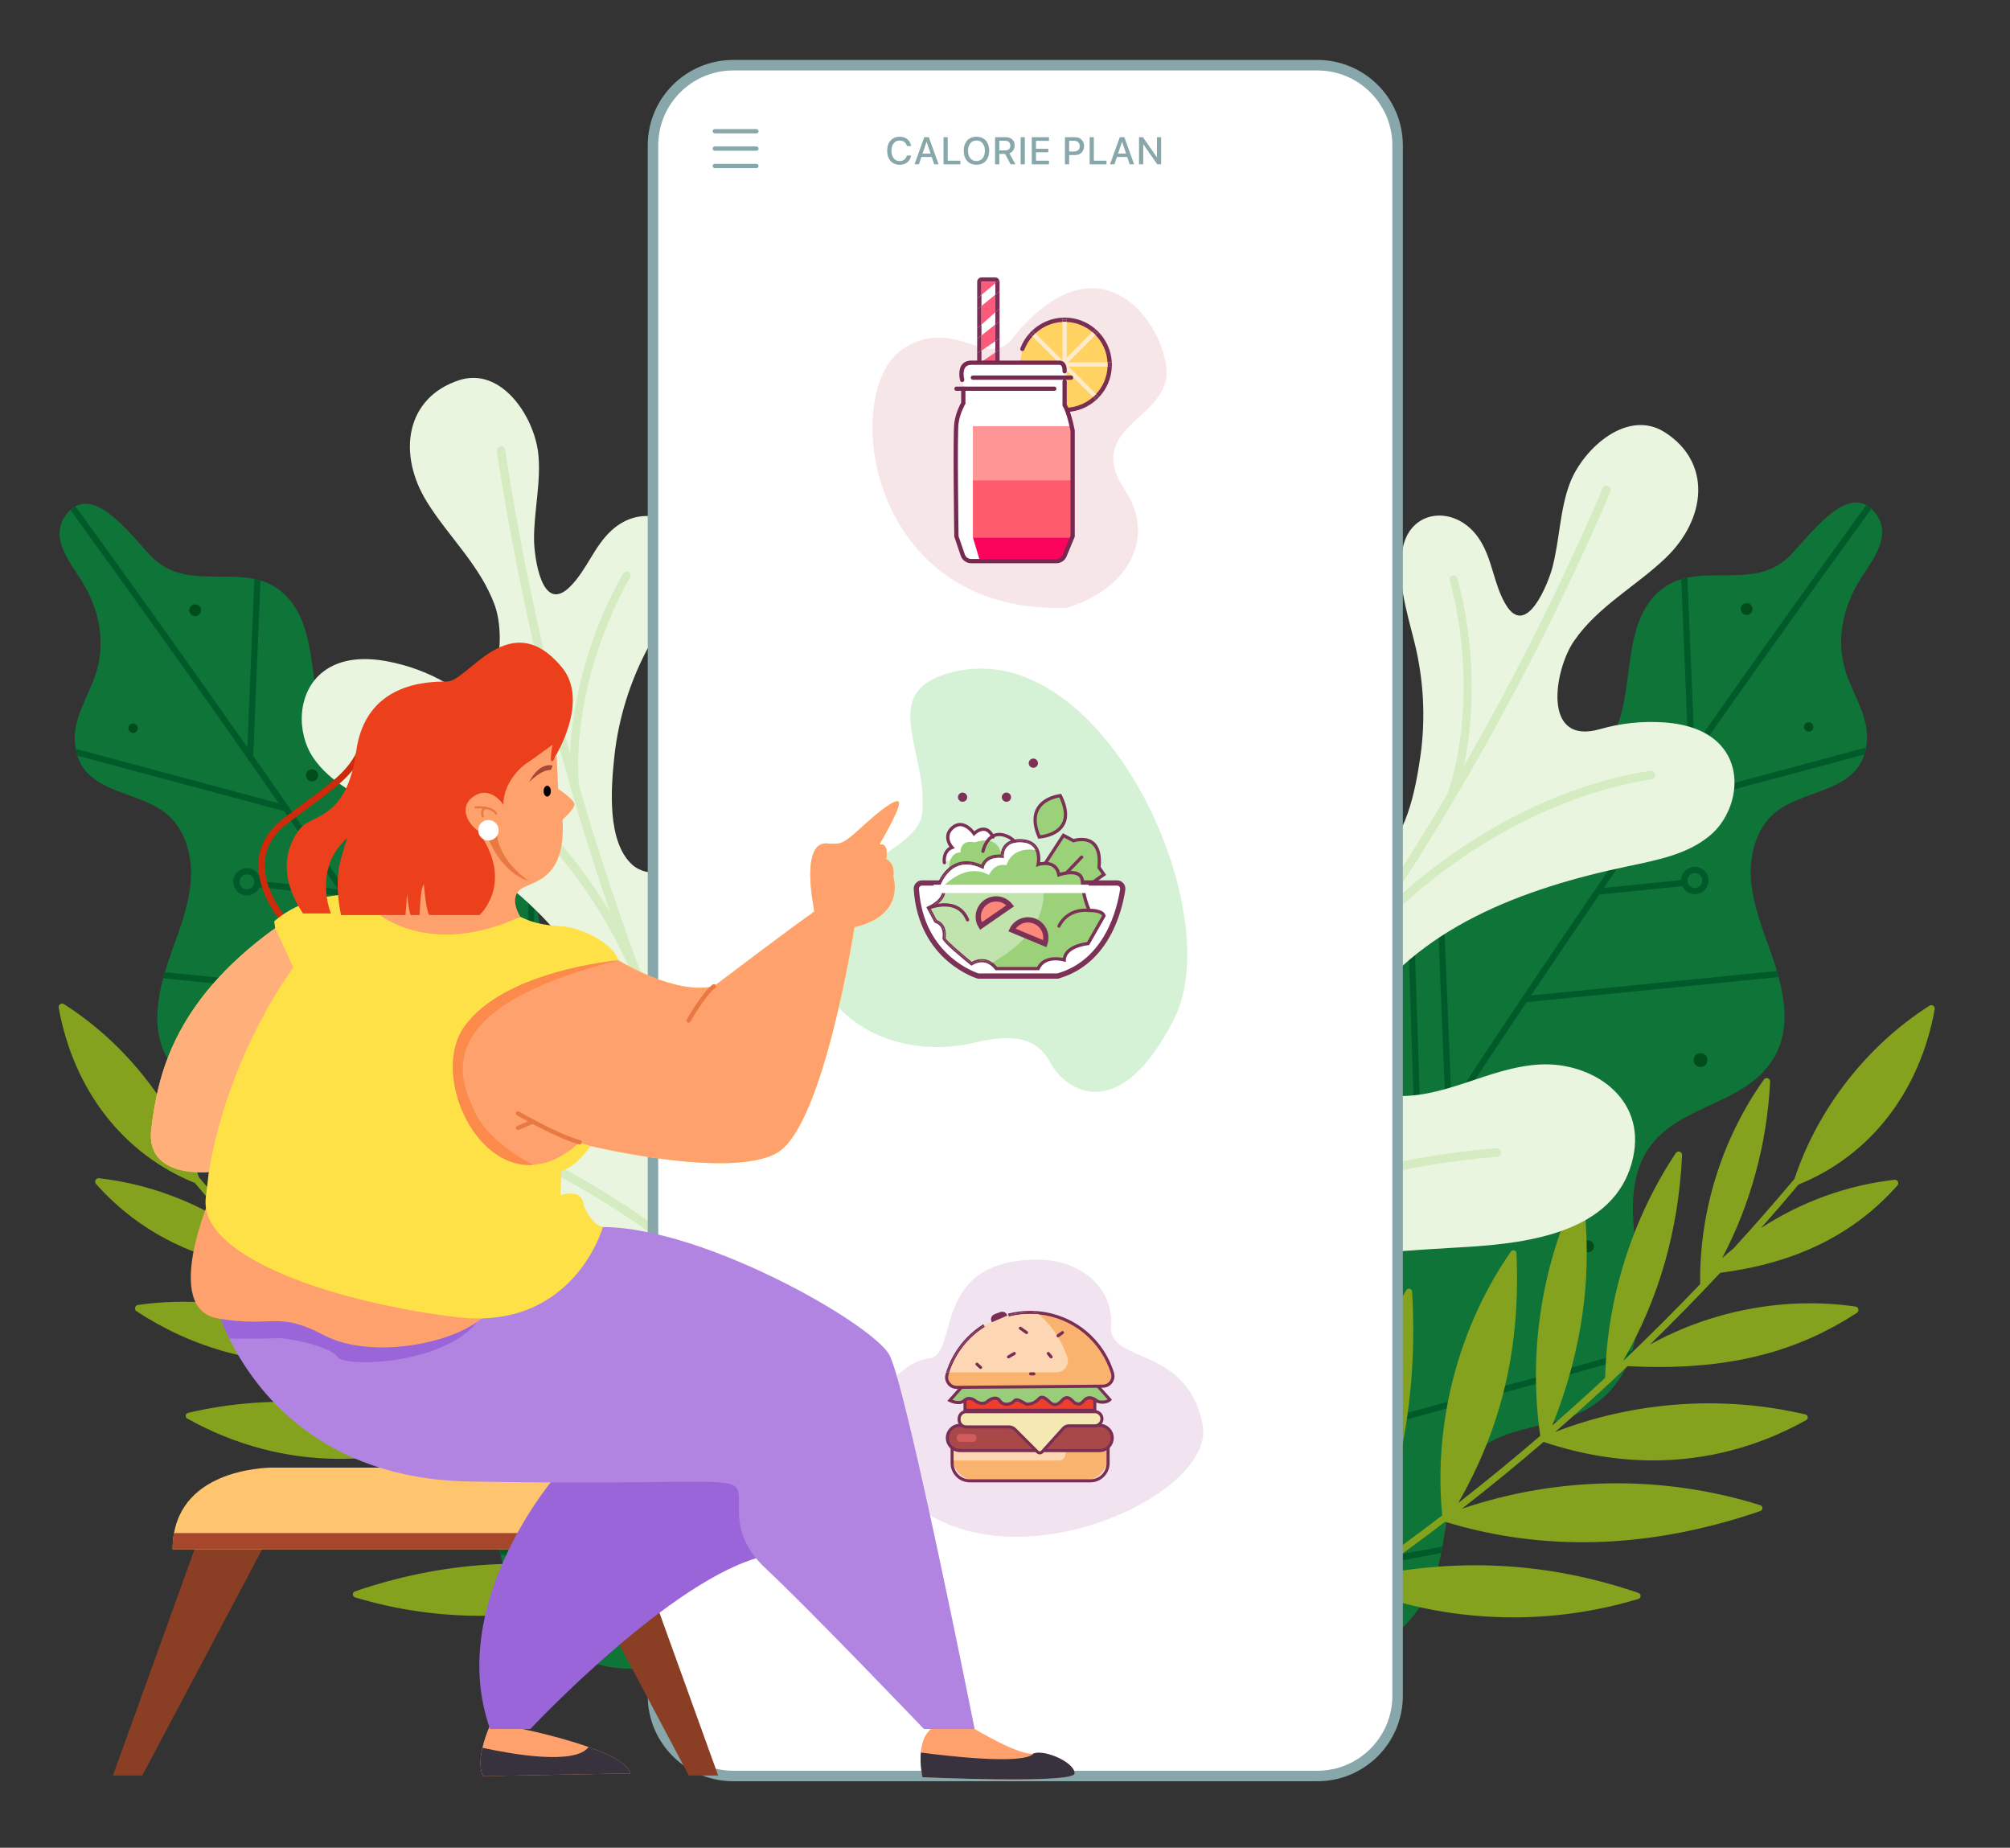 <svg width="383" height="352" viewBox="0 0 383 352" fill="none" xmlns="http://www.w3.org/2000/svg">
<rect x="0" y="0" width="383" height="352" fill="#333333" stroke="none"/>
<g id="diet-planning">
<g id="Group">
<g id="Group_2">
<g id="Group_3">
<g id="Group_4">
<path id="Vector" d="M80.158 147.438C83.672 147.641 87.133 148.02 90.232 149.848C96.319 153.435 99.565 160.467 101.145 167.087C103.25 175.91 103.592 189.579 112.444 194.778C119.423 198.878 129.086 194.273 136.126 198.268C141.631 201.391 143.28 208.41 144.4 214.636C145.52 220.861 147.185 227.885 152.703 230.983C157.825 233.862 163.798 233.41 168.815 236.741C174.389 240.442 177.622 246.264 178.929 252.811C180.322 259.766 179.499 266.985 177.936 273.902C176.527 280.144 174.516 286.671 176.36 292.803C178.359 299.439 184.475 304.114 186.923 310.6C189.431 317.253 187.379 325.363 182.008 330.021C176.637 334.679 168.318 335.567 162.084 332.147C158.09 329.952 155.109 326.304 151.395 323.666C141.252 316.451 129.717 318.564 118.287 317.819C108.551 317.184 99.361 309.382 96.421 300.258C93.876 292.359 94.858 282.677 88.823 276.976C83.139 271.602 73.888 272.506 67.206 268.442C54.733 260.857 57.954 245.124 58.761 233.125C59.09 228.227 58.618 223.023 55.825 218.984C50.026 210.593 37.709 210.865 32.171 202.062C28.177 195.711 30.4 187.771 32.717 181.265C34.325 176.741 36.113 172.181 36.377 167.389C36.638 162.592 35.078 157.401 31.178 154.6C25.119 150.251 14.87 151.037 14.259 141.249C13.974 136.693 16.881 132.629 18.278 128.285C20.22 122.234 18.86 115.976 15.582 110.691C13.322 107.047 9.198 102.304 12.728 97.874C17.907 91.384 25.856 103.273 29.325 106.485C36.907 113.517 48.259 105.822 55.242 114.319C62.938 123.684 55.935 141.579 69.974 146.151C73.22 147.21 76.713 147.238 80.158 147.438Z" fill="#0F7437"/>
</g>
<g id="Group_5">
<g id="Group_6">
<path id="Vector_2" d="M121.871 206.032C121.871 206.891 122.567 207.588 123.426 207.588C124.285 207.588 124.982 206.891 124.982 206.032C124.982 205.173 124.285 204.477 123.426 204.477C122.571 204.477 121.871 205.173 121.871 206.032Z" fill="#004C1B"/>
</g>
<g id="Group_7">
<path id="Vector_3" d="M112.155 203.516C112.155 203.976 112.529 204.351 112.99 204.351C113.45 204.351 113.824 203.976 113.824 203.516C113.824 203.056 113.45 202.681 112.99 202.681C112.529 202.681 112.155 203.056 112.155 203.516Z" fill="#004C1B"/>
</g>
<g id="Group_8">
<path id="Vector_4" d="M118.01 212.38C118.01 212.783 118.336 213.109 118.739 213.109C119.142 213.109 119.468 212.783 119.468 212.38C119.468 211.977 119.142 211.651 118.739 211.651C118.336 211.651 118.01 211.977 118.01 212.38Z" fill="#004C1B"/>
</g>
<g id="Group_9">
<path id="Vector_5" d="M59.457 148.855C60.093 148.855 60.609 148.339 60.609 147.702C60.609 147.066 60.093 146.55 59.457 146.55C58.821 146.55 58.305 147.066 58.305 147.702C58.305 148.339 58.821 148.855 59.457 148.855Z" fill="#004C1B"/>
</g>
<g id="Group_10">
<path id="Vector_6" d="M36.06 116.261C36.06 116.884 36.565 117.385 37.183 117.385C37.806 117.385 38.307 116.88 38.307 116.261C38.307 115.638 37.802 115.137 37.183 115.137C36.565 115.137 36.06 115.638 36.06 116.261Z" fill="#004C1B"/>
</g>
<g id="Group_11">
<path id="Vector_7" d="M24.467 138.732C24.467 139.229 24.87 139.628 25.363 139.628C25.86 139.628 26.259 139.225 26.259 138.732C26.259 138.236 25.855 137.837 25.363 137.837C24.87 137.837 24.467 138.236 24.467 138.732Z" fill="#004C1B"/>
</g>
<g id="Group_12">
<path id="Vector_8" d="M45.966 203.516C46.693 203.516 47.281 202.927 47.281 202.201C47.281 201.475 46.693 200.886 45.966 200.886C45.24 200.886 44.651 201.475 44.651 202.201C44.651 202.927 45.24 203.516 45.966 203.516Z" fill="#004C1B"/>
</g>
<g id="Group_13">
<path id="Vector_9" d="M66.272 237.681C66.272 238.312 66.781 238.821 67.413 238.821C68.044 238.821 68.553 238.312 68.553 237.681C68.553 237.05 68.044 236.541 67.413 236.541C66.785 236.541 66.272 237.05 66.272 237.681Z" fill="#004C1B"/>
</g>
</g>
<g id="Group_14">
<g id="Group_15">
<path id="Vector_10" d="M14.748 143.96L54.16 154.539C57.608 159.514 61.017 164.465 64.384 169.392L49.648 167.885C49.595 166.497 48.451 165.381 47.05 165.381C45.617 165.381 44.448 166.55 44.448 167.983C44.448 169.416 45.617 170.585 47.05 170.585C48.105 170.585 49.013 169.954 49.424 169.046L65.255 170.662C69.657 177.108 73.985 183.508 78.253 189.872L31.414 185.222C31.3 185.605 31.194 185.988 31.088 186.375L79.108 191.146C99.141 221.057 117.717 250.12 134.994 278.572L58.968 257.555C59.103 258.011 59.245 258.459 59.408 258.898L135.886 280.038C140.972 288.43 145.943 296.773 150.809 305.066L95.143 294.875C95.216 295.29 95.298 295.706 95.379 296.117L151.599 306.41C155.651 313.332 159.629 320.221 163.534 327.082C163.644 327.273 163.843 327.379 164.047 327.379C164.145 327.379 164.247 327.355 164.336 327.302C164.621 327.139 164.719 326.78 164.556 326.499C158.57 315.978 152.41 305.388 146.07 294.72L151.42 230.136C151.029 229.839 150.663 229.526 150.317 229.188L145.031 292.97C142.319 288.413 139.571 283.845 136.794 279.26C136.786 279.244 136.774 279.228 136.765 279.212C134.436 275.368 132.075 271.508 129.697 267.64L136.252 198.341C136.208 198.317 136.167 198.288 136.126 198.264C135.796 198.076 135.462 197.918 135.125 197.767L128.671 265.975C119.562 251.195 110.103 236.24 100.265 221.085L101.914 170.829C101.674 169.518 101.426 168.26 101.145 167.087C101.063 166.753 100.978 166.42 100.888 166.082L99.141 219.359C97.606 217.001 96.063 214.636 94.512 212.266L96.8 156.395C96.45 155.846 96.075 155.316 95.684 154.803L93.4 210.572C89.002 203.874 84.536 197.132 79.991 190.348C79.963 190.287 79.926 190.234 79.885 190.19C75.374 183.455 70.793 176.684 66.135 169.86C66.11 169.807 66.074 169.758 66.033 169.713C62.421 164.428 58.765 159.115 55.059 153.773C55.035 153.72 55.002 153.671 54.962 153.631C52.742 150.426 50.503 147.214 48.251 143.989L49.636 110.593C49.249 110.479 48.862 110.382 48.467 110.3L47.136 142.393C36.585 127.32 25.669 112.019 14.365 96.449C14.039 96.624 13.722 96.856 13.408 97.141C27.212 116.147 40.433 134.763 53.117 153.04L14.43 142.653C14.512 143.118 14.617 143.553 14.748 143.96ZM48.475 167.987C48.475 168.773 47.836 169.408 47.054 169.408C46.268 169.408 45.633 168.769 45.633 167.987C45.633 167.205 46.272 166.566 47.054 166.566C47.836 166.566 48.475 167.201 48.475 167.987Z" fill="#005A2A"/>
</g>
<g id="Group_16">
<path id="Vector_11" d="M84.552 168.863C84.552 167.429 83.383 166.261 81.95 166.261C80.516 166.261 79.348 167.429 79.348 168.863C79.348 170.296 80.516 171.464 81.95 171.464C83.383 171.464 84.552 170.296 84.552 168.863ZM83.371 168.863C83.371 169.648 82.732 170.283 81.95 170.283C81.164 170.283 80.529 169.644 80.529 168.863C80.529 168.077 81.168 167.441 81.95 167.441C82.732 167.441 83.371 168.077 83.371 168.863Z" fill="#004C1B"/>
</g>
</g>
</g>
<g id="Group_17">
<path id="Vector_12" d="M11.181 191.957C11.136 191.7 11.246 191.44 11.462 191.297C11.678 191.151 11.963 191.146 12.179 191.289C24.089 198.862 33.45 210.869 37.901 224.265C41.663 228.744 45.511 233.145 49.457 237.461C50.218 238.088 50.963 238.732 51.696 239.395C46.285 229.143 43.133 217.636 42.543 205.768C42.526 205.479 42.705 205.21 42.982 205.116C43.255 205.023 43.565 205.12 43.731 205.356C51.721 216.61 56.033 230.409 55.874 244.208C55.874 244.24 55.862 244.273 55.858 244.306C60.646 249.318 65.549 254.22 70.573 258.992C63.708 247.046 60.011 234.167 59.319 219.758C59.306 219.465 59.49 219.196 59.771 219.102C60.047 219.009 60.357 219.114 60.52 219.363C68.867 231.908 73.644 247.111 73.973 262.176C77.284 265.25 80.639 268.279 84.047 271.248C78.175 256.541 76.27 242.099 78.22 227.193C78.257 226.903 78.481 226.675 78.77 226.631C79.059 226.586 79.34 226.737 79.466 226.997C86.169 241.24 88.608 257.644 86.348 273.226C91.458 277.616 96.674 281.887 101.988 286.032C93.612 271.484 90.073 256.256 90.88 238.43C90.892 238.178 91.063 237.966 91.303 237.897C91.547 237.828 91.804 237.921 91.947 238.125C101.98 252.583 106.731 270.869 105.034 288.389C110.246 292.379 115.547 296.247 120.938 299.989C113.128 284.244 109.614 265.547 110.767 245.759C110.783 245.499 110.966 245.279 111.219 245.214C111.471 245.148 111.736 245.258 111.874 245.482C121.911 261.879 125.987 282.269 123.084 301.471C140.597 313.482 158.998 324.191 178.119 333.429C178.445 333.588 178.584 333.979 178.425 334.305C178.311 334.537 178.079 334.675 177.834 334.675C177.741 334.675 177.643 334.655 177.549 334.61C158.143 325.233 139.469 314.342 121.716 302.119C112.066 305.905 101.796 307.819 91.515 307.819C83.473 307.819 75.419 306.65 67.654 304.305C67.405 304.232 67.234 304.004 67.23 303.743C67.226 303.483 67.389 303.251 67.633 303.169C84.239 297.477 100.929 296.402 118.528 299.908C113.78 296.573 109.101 293.137 104.488 289.611C95.998 292.204 87.264 293.507 78.334 293.507C67.291 293.507 55.951 291.524 44.411 287.563C44.171 287.481 44.013 287.253 44.017 287.001C44.021 286.748 44.184 286.528 44.428 286.451C62.922 280.653 82.96 280.914 101.275 287.127C95.986 283.002 90.79 278.752 85.7 274.383C85.664 274.407 85.627 274.427 85.582 274.444C78.611 276.765 71.66 277.921 64.848 277.921C54.685 277.921 44.827 275.348 35.677 270.238C35.466 270.12 35.352 269.884 35.384 269.647C35.417 269.407 35.596 269.216 35.828 269.159C51.582 265.458 68.419 266.655 83.506 272.498C78.819 268.422 74.218 264.24 69.714 259.965C67.674 260.071 65.695 260.124 63.769 260.124C48.667 260.124 36.838 256.858 26.015 249.806C25.787 249.656 25.673 249.383 25.734 249.114C25.791 248.85 26.011 248.646 26.279 248.605C39.651 246.683 53.638 249.318 65.451 255.857C60.882 251.394 56.411 246.834 52.046 242.172C37.669 240.34 26.613 234.9 18.299 225.544C18.119 225.34 18.083 225.047 18.205 224.807C18.331 224.566 18.588 224.424 18.861 224.456C27.945 225.495 36.671 228.683 44.281 233.646C41.858 230.914 39.476 228.149 37.127 225.356C23.478 219.847 14.027 207.677 11.181 191.957Z" fill="#84A21D"/>
</g>
<g id="Group_18">
<g id="Group_19">
<path id="Vector_13" d="M289.839 147.193C286.325 147.397 282.864 147.776 279.765 149.604C273.678 153.191 270.433 160.222 268.853 166.843C266.748 175.666 266.406 189.335 257.553 194.534C250.574 198.634 240.912 194.029 233.871 198.023C228.366 201.146 226.717 208.166 225.597 214.391C224.478 220.617 222.812 227.64 217.295 230.739C212.172 233.618 206.199 233.166 201.182 236.496C195.608 240.197 192.375 246.02 191.068 252.567C189.675 259.521 190.498 266.74 192.061 273.658C193.47 279.9 195.482 286.427 193.637 292.558C191.638 299.195 185.522 303.869 183.075 310.355C180.566 317.008 182.619 325.119 187.99 329.777C193.36 334.435 201.679 335.323 207.913 331.902C211.908 329.708 214.888 326.06 218.602 323.421C228.745 316.206 240.28 318.32 251.71 317.574C261.446 316.939 270.636 309.138 273.576 300.014C276.121 292.115 275.14 282.432 281.174 276.732C286.859 271.357 296.11 272.261 302.792 268.198C315.264 260.612 312.043 244.88 311.237 232.881C310.907 227.982 311.379 222.779 314.173 218.74C319.971 210.348 332.288 210.621 337.826 201.818C341.821 195.466 339.597 187.527 337.281 181.02C335.672 176.497 333.885 171.937 333.62 167.144C333.359 162.348 334.919 157.157 338.82 154.355C344.879 150.007 355.128 150.793 355.738 141.004C356.023 136.448 353.116 132.385 351.719 128.04C349.777 121.99 351.137 115.732 354.415 110.447C356.675 106.803 360.8 102.059 357.269 97.629C352.09 91.139 344.142 103.028 340.672 106.241C333.091 113.273 321.738 105.577 314.755 114.075C307.059 123.439 314.063 141.334 300.023 145.907C296.778 146.965 293.284 146.994 289.839 147.193Z" fill="#0F7437"/>
</g>
<g id="Group_20">
<g id="Group_21">
<path id="Vector_14" d="M248.127 205.788C248.127 206.647 247.431 207.343 246.571 207.343C245.712 207.343 245.016 206.647 245.016 205.788C245.016 204.929 245.712 204.233 246.571 204.233C247.431 204.233 248.127 204.929 248.127 205.788Z" fill="#004C1B"/>
</g>
<g id="Group_22">
<path id="Vector_15" d="M257.843 203.272C257.843 203.732 257.468 204.106 257.008 204.106C256.548 204.106 256.173 203.732 256.173 203.272C256.173 202.812 256.548 202.437 257.008 202.437C257.468 202.437 257.843 202.812 257.843 203.272Z" fill="#004C1B"/>
</g>
<g id="Group_23">
<path id="Vector_16" d="M251.986 212.136C251.986 212.539 251.661 212.864 251.258 212.864C250.855 212.864 250.529 212.539 250.529 212.136C250.529 211.733 250.855 211.407 251.258 211.407C251.661 211.407 251.986 211.737 251.986 212.136Z" fill="#004C1B"/>
</g>
<g id="Group_24">
<path id="Vector_17" d="M310.54 148.61C311.177 148.61 311.693 148.094 311.693 147.458C311.693 146.822 311.177 146.306 310.54 146.306C309.904 146.306 309.388 146.822 309.388 147.458C309.388 148.094 309.904 148.61 310.54 148.61Z" fill="#004C1B"/>
</g>
<g id="Group_25">
<path id="Vector_18" d="M333.937 116.017C333.937 116.64 333.432 117.141 332.813 117.141C332.194 117.141 331.689 116.636 331.689 116.017C331.689 115.394 332.194 114.893 332.813 114.893C333.432 114.893 333.937 115.398 333.937 116.017Z" fill="#004C1B"/>
</g>
<g id="Group_26">
<path id="Vector_19" d="M345.53 138.488C345.53 138.985 345.127 139.384 344.634 139.384C344.137 139.384 343.738 138.981 343.738 138.488C343.738 137.991 344.141 137.592 344.634 137.592C345.127 137.592 345.53 137.995 345.53 138.488Z" fill="#004C1B"/>
</g>
<g id="Group_27">
<path id="Vector_20" d="M324.031 203.272C324.757 203.272 325.346 202.683 325.346 201.957C325.346 201.23 324.757 200.641 324.031 200.641C323.304 200.641 322.715 201.23 322.715 201.957C322.715 202.683 323.304 203.272 324.031 203.272Z" fill="#004C1B"/>
</g>
<g id="Group_28">
<path id="Vector_21" d="M303.724 237.437C303.724 238.068 303.215 238.577 302.584 238.577C301.953 238.577 301.444 238.068 301.444 237.437C301.444 236.806 301.953 236.297 302.584 236.297C303.211 236.297 303.724 236.806 303.724 237.437Z" fill="#004C1B"/>
</g>
</g>
<g id="Group_29">
<g id="Group_30">
<path id="Vector_22" d="M355.567 142.409L316.881 152.796C329.564 134.518 342.79 115.903 356.589 96.897C356.28 96.612 355.958 96.383 355.632 96.204C344.329 111.77 333.412 127.075 322.862 142.149L321.531 110.056C321.136 110.137 320.749 110.235 320.362 110.349L321.746 143.745C319.495 146.969 317.255 150.182 315.036 153.386C314.995 153.427 314.963 153.476 314.938 153.529C311.237 158.871 307.576 164.184 303.965 169.469C303.924 169.514 303.891 169.563 303.863 169.616C299.205 176.436 294.62 183.211 290.112 189.945C290.067 189.994 290.031 190.047 290.006 190.104C285.462 196.887 280.991 203.63 276.598 210.328L274.313 154.559C273.922 155.072 273.548 155.605 273.198 156.151L275.486 212.022C273.935 214.391 272.391 216.757 270.856 219.114L269.109 165.837C269.02 166.171 268.934 166.509 268.853 166.843C268.572 168.016 268.323 169.274 268.083 170.585L269.732 220.841C259.899 235.995 250.436 250.95 241.327 265.73L234.873 197.523C234.535 197.673 234.197 197.836 233.871 198.019C233.827 198.044 233.786 198.072 233.745 198.097L240.301 267.396C237.923 271.264 235.565 275.12 233.232 278.967C233.22 278.984 233.212 279 233.204 279.016C230.423 283.601 227.678 288.169 224.966 292.725L219.681 228.943C219.335 229.281 218.964 229.599 218.577 229.892L223.928 294.476C217.588 305.144 211.427 315.734 205.442 326.255C205.279 326.54 205.381 326.898 205.662 327.057C205.755 327.11 205.853 327.135 205.951 327.135C206.154 327.135 206.354 327.029 206.464 326.837C210.369 319.977 214.343 313.088 218.398 306.166L274.619 295.873C274.7 295.461 274.777 295.046 274.855 294.631L219.188 304.826C224.054 296.532 229.026 288.19 234.112 279.798L310.589 258.658C310.748 258.214 310.895 257.766 311.029 257.314L235.003 278.332C252.28 249.88 270.856 220.816 290.89 190.906L338.909 186.134C338.808 185.747 338.698 185.365 338.584 184.982L291.741 189.636C296.008 183.272 300.341 176.871 304.738 170.426L320.57 168.81C320.977 169.713 321.885 170.349 322.944 170.349C324.377 170.349 325.545 169.18 325.545 167.747C325.545 166.314 324.377 165.145 322.944 165.145C321.543 165.145 320.399 166.261 320.346 167.649L305.61 169.156C308.977 164.229 312.385 159.278 315.834 154.302L355.246 143.724C355.38 143.309 355.486 142.873 355.567 142.409ZM322.948 166.322C323.733 166.322 324.369 166.961 324.369 167.743C324.369 168.525 323.729 169.164 322.948 169.164C322.162 169.164 321.527 168.525 321.527 167.743C321.527 166.961 322.162 166.322 322.948 166.322Z" fill="#005A2A"/>
</g>
<g id="Group_31">
<path id="Vector_23" d="M288.047 171.22C289.481 171.22 290.649 170.051 290.649 168.618C290.649 167.185 289.481 166.016 288.047 166.016C286.614 166.016 285.446 167.185 285.446 168.618C285.446 170.051 286.614 171.22 288.047 171.22ZM288.047 167.197C288.833 167.197 289.469 167.836 289.469 168.618C289.469 169.404 288.829 170.039 288.047 170.039C287.262 170.039 286.626 169.4 286.626 168.618C286.626 167.832 287.266 167.197 288.047 167.197Z" fill="#004C1B"/>
</g>
</g>
</g>
<g id="Group_32">
<path id="Vector_24" d="M368.654 192.262C368.699 192.006 368.589 191.745 368.373 191.602C368.158 191.456 367.873 191.452 367.657 191.594C355.747 199.168 346.385 211.175 341.935 224.57C338.172 229.049 334.324 233.451 330.379 237.767C329.617 238.394 328.872 239.037 328.139 239.701C333.551 229.448 336.702 217.942 337.293 206.073C337.309 205.784 337.13 205.515 336.853 205.422C336.58 205.328 336.271 205.426 336.104 205.662C328.115 216.916 323.803 230.714 323.962 244.513C323.962 244.546 323.974 244.578 323.978 244.611C319.189 249.623 314.287 254.525 309.262 259.297C316.127 247.351 319.825 234.473 320.517 220.063C320.529 219.77 320.346 219.501 320.065 219.408C319.788 219.314 319.478 219.42 319.316 219.668C310.968 232.213 306.192 247.416 305.862 262.481C302.552 265.555 299.196 268.585 295.788 271.553C301.66 256.846 303.566 242.404 301.615 227.498C301.579 227.209 301.355 226.981 301.065 226.936C300.776 226.891 300.495 227.042 300.369 227.307C293.667 241.549 291.228 257.954 293.488 273.536C288.378 277.925 283.161 282.196 277.848 286.341C286.223 271.793 289.762 256.565 288.956 238.74C288.944 238.487 288.772 238.275 288.532 238.206C288.288 238.137 288.031 238.231 287.889 238.434C277.864 252.88 273.112 271.17 274.81 288.69C269.598 292.681 264.296 296.549 258.905 300.29C266.715 284.545 270.229 265.849 269.077 246.056C269.061 245.796 268.877 245.576 268.625 245.511C268.372 245.446 268.108 245.556 267.969 245.779C257.932 262.176 253.856 282.567 256.759 301.768C239.246 313.78 220.846 324.488 201.724 333.727C201.398 333.885 201.26 334.276 201.419 334.602C201.533 334.834 201.765 334.972 202.009 334.972C202.103 334.972 202.2 334.952 202.294 334.907C221.701 325.53 240.374 314.639 258.128 302.416C267.778 306.202 278.047 308.116 288.329 308.116C296.371 308.116 304.425 306.947 312.19 304.602C312.438 304.529 312.609 304.301 312.613 304.04C312.617 303.78 312.454 303.548 312.21 303.466C295.605 297.774 278.914 296.699 261.316 300.205C266.064 296.87 270.742 293.434 275.356 289.908C283.846 292.501 292.58 293.804 301.509 293.804C312.552 293.804 323.892 291.821 335.432 287.86C335.672 287.778 335.831 287.55 335.827 287.298C335.823 287.045 335.66 286.826 335.416 286.748C316.921 280.95 296.884 281.211 278.568 287.424C283.858 283.299 289.053 279.049 294.143 274.68C294.18 274.704 294.217 274.725 294.261 274.741C301.232 277.062 308.183 278.218 314.995 278.218C325.159 278.218 335.017 275.645 344.166 270.535C344.378 270.417 344.492 270.181 344.459 269.945C344.427 269.704 344.248 269.513 344.016 269.456C328.261 265.755 311.424 266.952 296.338 272.795C301.025 268.719 305.626 264.537 310.129 260.262C312.169 260.368 314.148 260.421 316.074 260.421C331.177 260.421 343.006 257.156 353.829 250.104C354.057 249.953 354.171 249.68 354.11 249.411C354.053 249.147 353.833 248.943 353.564 248.902C340.192 246.981 326.205 249.615 314.393 256.154C318.961 251.691 323.432 247.131 327.797 242.469C342.175 240.637 353.23 235.197 361.545 225.841C361.724 225.637 361.761 225.344 361.639 225.104C361.512 224.864 361.256 224.721 360.983 224.754C351.899 225.792 343.173 228.98 335.562 233.943C337.985 231.211 340.367 228.447 342.717 225.653C356.357 220.153 365.808 207.979 368.654 192.262Z" fill="#84A21D"/>
</g>
<g id="Group_33">
<g id="Group_34">
<path id="Vector_25" d="M187.403 307.97C179.984 296.194 178.836 280.995 180.595 266.394C181.805 256.329 184.297 246.358 186.715 236.407C188.727 228.129 192.856 217.315 189.154 209.575C186.243 203.479 178.262 200.78 171.816 204.998C165.497 209.131 164.996 215.715 164.532 222.184C164.251 226.122 163.652 231.37 161.001 234.758C157.17 239.66 150.915 237.368 148.985 232.62C140.809 212.51 147.597 185.145 156.494 164.542C158.456 160.003 160.68 155.52 161.991 150.813C164.707 141.07 161.869 128.692 150.834 127.23C144.323 126.367 136.973 130.422 133.85 136.603C129.957 144.302 132.604 153.142 130.222 161.297C129.888 162.437 129.44 163.594 128.626 164.51C126.496 166.904 122.555 166.66 120.429 164.697C115.673 160.308 116.394 150.243 117.078 143.997C117.868 136.762 120.12 129.527 123.74 122.91C126.643 117.601 130.051 112.128 130.295 106.147C130.609 98.415 122.221 95.765 116.48 101.086C113.169 104.156 111.838 108.517 108.69 111.697C103.144 117.308 101.792 105.83 101.76 102.87C101.699 97.406 103.201 91.522 102.533 86.156C101.666 79.197 95.461 69.804 87.439 72.442C77.341 75.765 75.602 86.428 81.417 95.728C85.533 102.312 91.519 107.772 94.255 115.251C96.552 121.518 95.241 136.184 85.224 130.259C81.73 128.191 77.834 126.742 73.737 125.976C69.722 125.227 65.089 125.276 61.615 127.939C56.57 131.807 56.456 139.559 59.677 144.335C62.898 149.111 68.415 151.684 73.615 154.262C91.82 163.276 109.737 175.691 116.089 195.141C117.046 198.068 117.652 201.521 115.881 204.343C114.02 207.311 110.075 208.451 106.817 207.946C96.475 206.342 89.87 197.983 80.252 194.978C70.932 192.067 59.148 195.967 58.704 207.689C58.13 222.942 75.195 229.004 87.06 232.775C103.185 237.897 119.419 243.951 134.249 251.736C138.749 254.098 145.817 261.83 136.794 265.108C130.035 267.563 122.921 267.208 116.117 269.379C99.948 274.533 101.259 292.615 115.136 297.119C128.732 301.532 144.132 294.354 158.277 294.277C170.041 294.212 179.993 301.235 188.568 308.413" fill="#E9F5DF"/>
</g>
<g id="Group_35">
<path id="Vector_26" d="M117.925 281.931C117.933 281.496 118.3 281.117 118.735 281.081C121.635 280.853 124.469 280.531 127.205 280.221C135.507 279.281 143.35 278.389 151.758 280.156C161.006 282.098 168.221 285.148 173.909 289.545C171.45 285.926 169.043 282.269 166.686 278.576C144.751 247.473 116.309 225.279 83.754 214.029C83.355 213.891 83.176 213.443 83.359 213.031C83.538 212.616 84.01 212.396 84.41 212.531C112.558 222.258 137.653 240.096 158.167 264.733C143.541 240.034 131.069 213.931 120.906 186.774C120.894 186.753 120.873 186.737 120.865 186.717C112.371 165.471 93.237 145.5 73.245 137.022C72.858 136.86 72.711 136.399 72.915 135.992C73.118 135.589 73.599 135.394 73.986 135.557C90.395 142.515 106.231 157.091 116.256 173.81C113.585 166.025 111.101 158.158 108.804 150.223C108.78 150.157 108.751 150.096 108.743 150.023C108.743 150.019 108.743 150.019 108.743 150.015C102.717 129.123 97.997 107.747 94.675 86.017C94.61 85.594 94.911 85.162 95.343 85.056C95.774 84.946 96.177 85.203 96.242 85.626C99.248 105.28 103.401 124.645 108.629 143.618C109.065 132.495 112.701 119.897 118.691 109.348C118.919 108.949 119.403 108.782 119.778 108.965C120.152 109.148 120.279 109.616 120.051 110.015C113.063 122.316 109.338 137.466 110.311 149.587C117.913 175.902 127.608 201.435 139.286 225.877C132.136 195.1 135.377 170.296 149.507 146.346C149.739 145.956 150.227 145.793 150.598 145.984C150.968 146.175 151.082 146.648 150.85 147.039C135.801 172.543 133.317 199.086 142.8 233.084C150.431 248.398 158.852 263.255 168.017 277.599C168.97 278.951 169.911 280.315 170.839 281.695C163.778 261.284 166.413 241.639 178.889 220.548C179.121 220.153 179.61 219.994 179.98 220.185C180.351 220.377 180.465 220.849 180.233 221.24C166.389 244.639 164.927 266.219 175.632 289.142C180.791 296.716 186.149 304.138 191.736 311.386C191.972 311.695 191.915 312.151 191.61 312.444C191.589 312.465 191.569 312.481 191.549 312.497C191.19 312.786 190.698 312.75 190.445 312.424C186.394 307.167 182.464 301.809 178.633 296.378C178.62 296.365 178.608 296.361 178.596 296.349C172.456 288.979 163.77 284.326 151.27 281.699C143.102 279.985 135.381 280.857 127.209 281.785C124.456 282.098 121.606 282.42 118.683 282.652C118.263 282.689 117.917 282.367 117.925 281.931Z" fill="#D5EBC1"/>
</g>
</g>
<g id="Group_36">
<g id="Group_37">
<path id="Vector_27" d="M161.474 285.352C171.605 275.812 176.523 261.382 178.482 246.81C179.83 236.765 179.919 226.484 180.07 216.244C180.196 207.726 178.91 196.224 184.431 189.656C188.776 184.485 197.18 183.87 202.363 189.567C207.445 195.153 206.281 201.651 205.108 208.027C204.391 211.912 203.658 217.14 205.377 221.085C207.856 226.789 214.485 226.138 217.543 222.026C230.496 204.607 230.781 176.411 227.328 154.237C226.567 149.351 225.536 144.457 225.447 139.571C225.256 129.457 231.107 118.183 242.154 119.535C248.673 120.333 254.773 126.098 256.247 132.861C258.087 141.289 253.311 149.184 253.571 157.678C253.608 158.867 253.755 160.1 254.312 161.187C255.774 164.038 259.651 164.787 262.2 163.419C267.904 160.361 269.724 150.434 270.632 144.217C271.679 137.014 271.312 129.445 269.468 122.137C267.986 116.269 266.06 110.117 267.322 104.266C268.955 96.705 277.742 96.237 281.964 102.829C284.399 106.628 284.599 111.184 286.847 115.052C290.809 121.872 294.994 111.098 295.768 108.24C297.197 102.967 297.214 96.892 299.209 91.864C301.794 85.345 310.154 77.805 317.255 82.369C326.201 88.114 325.212 98.875 317.251 106.42C311.616 111.762 304.453 115.549 299.93 122.104C296.139 127.597 293.732 142.12 304.914 138.895C308.814 137.772 312.951 137.34 317.105 137.625C321.181 137.906 325.652 139.111 328.347 142.56C332.264 147.568 330.428 155.104 326.116 158.92C321.804 162.735 315.814 163.846 310.134 165.039C290.251 169.209 269.794 176.737 258.775 193.972C257.118 196.566 255.664 199.758 256.67 202.93C257.729 206.268 261.263 208.361 264.541 208.691C274.957 209.729 283.443 203.288 293.508 202.787C303.26 202.303 313.692 209.033 311.184 220.491C307.919 235.401 289.88 236.997 277.449 237.673C260.555 238.589 243.322 240.389 227.015 244.208C222.067 245.368 213.288 251.081 221.2 256.516C227.129 260.588 234.108 262.025 240.146 265.828C254.508 274.867 248.709 292.045 234.148 292.929C219.881 293.796 206.769 282.99 193.096 279.37C181.723 276.357 170.33 280.669 160.228 285.47" fill="#E9F5DF"/>
</g>
<g id="Group_38">
<path id="Vector_28" d="M235.26 277.55C235.357 277.127 235.101 276.667 234.686 276.524C231.937 275.576 229.274 274.558 226.701 273.568C218.899 270.576 211.529 267.75 202.945 267.355C193.507 266.919 185.758 268.064 179.145 270.893C182.431 268.002 185.677 265.067 188.885 262.086C217.914 237.469 251.01 223.105 285.344 220.368C285.763 220.336 286.048 219.945 285.979 219.501C285.91 219.057 285.511 218.724 285.087 218.756C255.399 221.122 226.636 232.103 200.604 250.816C220.951 230.568 239.568 208.422 256.209 184.677C256.226 184.66 256.25 184.648 256.262 184.632C269.805 166.191 293.337 151.652 314.812 148.451C315.227 148.39 315.484 147.979 315.386 147.539C315.288 147.1 314.873 146.79 314.458 146.851C296.83 149.477 277.847 159.624 263.954 173.296C268.49 166.428 272.867 159.437 277.078 152.328C277.118 152.271 277.159 152.222 277.184 152.153C277.184 152.148 277.184 152.148 277.188 152.144C288.255 133.431 298.178 113.916 306.839 93.713C307.006 93.317 306.823 92.829 306.432 92.613C306.041 92.401 305.585 92.544 305.418 92.939C297.588 111.212 288.715 128.92 278.898 145.98C281.26 135.101 280.897 121.994 277.742 110.28C277.623 109.836 277.196 109.555 276.785 109.637C276.373 109.722 276.137 110.146 276.255 110.581C279.94 124.242 279.749 139.84 275.771 151.334C261.821 174.905 246.038 197.193 228.61 217.93C243.245 189.921 246.319 165.1 238.639 138.374C238.513 137.938 238.082 137.658 237.674 137.747C237.267 137.837 237.039 138.268 237.165 138.704C245.346 167.169 241.103 193.484 223.407 224.025C212.184 236.94 200.307 249.212 187.843 260.804C186.585 261.875 185.33 262.958 184.085 264.065C196.031 246.073 198.405 226.395 191.609 202.848C191.483 202.409 191.051 202.132 190.644 202.225C190.237 202.319 190.009 202.747 190.135 203.182C197.676 229.302 193.686 250.56 177.578 270.071C170.688 276.109 163.636 281.956 156.416 287.571C156.111 287.811 156.054 288.267 156.274 288.629C156.286 288.654 156.302 288.674 156.318 288.699C156.591 289.065 157.08 289.159 157.406 288.902C162.646 284.826 167.793 280.624 172.862 276.325C172.875 276.317 172.891 276.317 172.903 276.309C180.693 270.714 190.266 268.381 203.027 268.967C211.362 269.35 218.618 272.131 226.298 275.079C228.883 276.072 231.562 277.098 234.335 278.051C234.743 278.198 235.162 277.974 235.26 277.55Z" fill="#D5EBC1"/>
</g>
</g>
</g>
<g id="Group_39">
<path id="Vector_29" d="M251.022 338.336H139.71C131.269 338.336 124.424 331.491 124.424 323.051V27.707C124.424 19.267 131.269 12.422 139.71 12.422H251.022C259.463 12.422 266.308 19.267 266.308 27.707V323.051C266.308 331.491 259.463 338.336 251.022 338.336Z" fill="white" stroke="#87A7AA" stroke-width="2" stroke-miterlimit="10" stroke-linecap="round"/>
<g id="Group_40">
<path id="Vector_30" d="M170.175 31.063C169.817 30.847 169.54 30.537 169.345 30.138C169.149 29.739 169.052 29.267 169.052 28.721V28.717C169.052 28.172 169.149 27.699 169.345 27.3C169.54 26.901 169.817 26.596 170.175 26.38C170.534 26.164 170.957 26.055 171.446 26.055C171.824 26.055 172.167 26.128 172.472 26.274C172.777 26.421 173.03 26.62 173.225 26.881C173.421 27.142 173.547 27.439 173.6 27.781L173.604 27.817H172.806L172.785 27.744C172.732 27.541 172.643 27.366 172.517 27.223C172.39 27.081 172.244 26.966 172.061 26.889C171.881 26.812 171.674 26.771 171.438 26.771C171.116 26.771 170.839 26.852 170.607 27.011C170.371 27.17 170.192 27.398 170.061 27.687C169.931 27.976 169.87 28.322 169.87 28.721V28.725C169.87 29.12 169.935 29.466 170.061 29.76C170.188 30.053 170.371 30.281 170.607 30.44C170.843 30.598 171.12 30.68 171.438 30.68C171.666 30.68 171.869 30.639 172.052 30.562C172.232 30.484 172.386 30.37 172.513 30.22C172.639 30.069 172.732 29.886 172.794 29.67L172.806 29.633H173.604L173.596 29.67C173.543 30.012 173.421 30.313 173.221 30.574C173.026 30.834 172.773 31.034 172.468 31.177C172.162 31.319 171.82 31.392 171.438 31.392C170.957 31.388 170.534 31.278 170.175 31.063Z" fill="#87A7AA"/>
<path id="Vector_31" d="M176.116 26.14H176.987L178.848 31.303H178.005L176.564 26.995H176.548L175.102 31.303H174.259L176.116 26.14ZM175.257 29.263H177.834V29.906H175.257V29.263Z" fill="#87A7AA"/>
<path id="Vector_32" d="M179.785 26.14H180.587V30.61H182.998V31.307H179.789V26.14H179.785Z" fill="#87A7AA"/>
<path id="Vector_33" d="M184.773 31.062C184.411 30.847 184.13 30.537 183.935 30.138C183.739 29.739 183.641 29.267 183.641 28.721V28.713C183.641 28.168 183.739 27.695 183.939 27.296C184.134 26.897 184.415 26.592 184.777 26.376C185.14 26.16 185.571 26.05 186.064 26.05C186.557 26.05 186.984 26.16 187.351 26.376C187.717 26.592 187.994 26.901 188.19 27.296C188.385 27.691 188.483 28.163 188.483 28.713V28.721C188.483 29.267 188.385 29.739 188.19 30.138C187.994 30.537 187.713 30.843 187.355 31.062C186.993 31.278 186.565 31.388 186.068 31.388C185.567 31.388 185.136 31.278 184.773 31.062ZM186.919 30.435C187.159 30.277 187.343 30.049 187.469 29.756C187.595 29.462 187.66 29.116 187.66 28.721V28.713C187.66 28.314 187.595 27.968 187.465 27.679C187.335 27.386 187.151 27.162 186.911 27.003C186.671 26.844 186.39 26.767 186.064 26.767C185.738 26.767 185.453 26.844 185.213 27.003C184.973 27.162 184.79 27.386 184.655 27.679C184.521 27.972 184.46 28.318 184.46 28.717V28.725C184.46 29.124 184.525 29.47 184.655 29.764C184.786 30.057 184.973 30.285 185.209 30.444C185.445 30.602 185.73 30.68 186.06 30.68C186.39 30.68 186.679 30.594 186.919 30.435Z" fill="#87A7AA"/>
<path id="Vector_34" d="M189.614 26.14H191.622C191.972 26.14 192.277 26.205 192.534 26.331C192.79 26.457 192.99 26.641 193.128 26.877C193.267 27.113 193.336 27.394 193.336 27.72V27.728C193.336 28.078 193.247 28.383 193.071 28.648C192.892 28.909 192.648 29.096 192.338 29.198L193.495 31.303H192.567L191.516 29.324C191.508 29.324 191.5 29.324 191.492 29.324C191.483 29.324 191.479 29.324 191.467 29.324H190.413V31.303H189.61V26.14H189.614ZM191.544 28.66C191.854 28.66 192.09 28.579 192.261 28.42C192.432 28.261 192.514 28.029 192.514 27.736V27.728C192.514 27.443 192.424 27.219 192.245 27.056C192.066 26.893 191.825 26.812 191.516 26.812H190.413V28.66H191.544Z" fill="#87A7AA"/>
<path id="Vector_35" d="M194.48 26.14H195.282V31.303H194.48V26.14Z" fill="#87A7AA"/>
<path id="Vector_36" d="M196.602 26.14H199.88V26.836H197.404V28.338H199.749V29.01H197.404V30.61H199.88V31.307H196.602V26.14Z" fill="#87A7AA"/>
<path id="Vector_37" d="M202.922 26.14H203.724V31.303H202.922V26.14ZM203.325 28.864H204.648C204.994 28.864 205.263 28.774 205.454 28.595C205.646 28.416 205.743 28.163 205.743 27.846V27.838C205.743 27.512 205.646 27.26 205.454 27.084C205.263 26.909 204.994 26.816 204.648 26.816H203.325V26.14H204.848C205.186 26.14 205.483 26.209 205.739 26.352C205.996 26.494 206.195 26.689 206.342 26.946C206.489 27.203 206.562 27.496 206.562 27.834V27.842C206.562 28.18 206.489 28.473 206.342 28.729C206.195 28.986 205.996 29.185 205.739 29.328C205.483 29.471 205.186 29.54 204.848 29.54H203.325V28.864Z" fill="#87A7AA"/>
<path id="Vector_38" d="M207.628 26.14H208.43V30.61H210.841V31.307H207.632V26.14H207.628Z" fill="#87A7AA"/>
<path id="Vector_39" d="M213.37 26.14H214.241L216.102 31.303H215.259L213.813 26.995H213.797L212.352 31.303H211.509L213.37 26.14ZM212.51 29.263H215.088V29.906H212.51V29.263Z" fill="#87A7AA"/>
<path id="Vector_40" d="M217.039 26.14H217.78L220.956 30.704L220.109 29.951H220.455V26.14H221.253V31.303H220.512L217.336 26.734L218.183 27.483H217.837V31.307H217.039V26.14Z" fill="#87A7AA"/>
</g>
<g id="Group_41">
<path id="Vector_41" d="M144.14 25.411H136.2C135.976 25.411 135.793 25.228 135.793 25.004C135.793 24.78 135.976 24.597 136.2 24.597H144.14C144.364 24.597 144.547 24.78 144.547 25.004C144.547 25.228 144.364 25.411 144.14 25.411Z" fill="#87A7AA"/>
</g>
<g id="Group_42">
<path id="Vector_42" d="M144.14 28.721H136.2C135.976 28.721 135.793 28.538 135.793 28.314C135.793 28.09 135.976 27.907 136.2 27.907H144.14C144.364 27.907 144.547 28.09 144.547 28.314C144.547 28.538 144.364 28.721 144.14 28.721Z" fill="#87A7AA"/>
</g>
<g id="Group_43">
<path id="Vector_43" d="M144.14 32.027H136.2C135.976 32.027 135.793 31.844 135.793 31.62C135.793 31.396 135.976 31.213 136.2 31.213H144.14C144.364 31.213 144.547 31.396 144.547 31.62C144.547 31.844 144.364 32.027 144.14 32.027Z" fill="#87A7AA"/>
</g>
<g id="Group_44">
<path id="Vector_44" d="M171.898 66.583C160.163 74.543 164.931 117.092 203.268 115.793C215.089 112.198 220.353 102.377 214.335 93.338C206.171 81.078 223.354 79.836 222.243 70.028C221.131 60.219 208.639 44.234 192.302 65.215C187.51 69.665 181.288 60.215 171.898 66.583Z" fill="#F7E6E7"/>
<path id="Vector_45" d="M190.401 53.355L189.656 53.974V56.127L190.47 55.456V53.684C190.47 53.566 190.446 53.456 190.401 53.355ZM186.199 69.495L187.013 68.941V66.799L186.199 67.353V69.495ZM186.199 62.577V64.552L187.013 63.904V61.848L186.199 62.577ZM189.656 65.008V67.137L190.47 66.583V64.458L189.656 65.008ZM186.199 70.024V70.321H190.47V69.881L186.199 70.024ZM189.656 59.49V61.811L190.47 61.168V58.766L189.656 59.49ZM186.199 56.852V58.965L187.013 58.297V56.176L186.199 56.852Z" fill="#7A2E56"/>
<path id="Vector_46" d="M190.47 55.456V58.766L189.656 59.49V56.127L190.47 55.456Z" fill="#7A2E56"/>
<path id="Vector_47" d="M189.656 53.974V53.684C189.656 53.672 189.648 53.66 189.631 53.66H187.038C187.025 53.66 187.013 53.672 187.013 53.684V56.176L186.199 56.852V53.684C186.199 53.22 186.577 52.846 187.038 52.846H189.631C189.977 52.846 190.275 53.053 190.401 53.355L189.656 53.974Z" fill="#7A2E56"/>
<path id="Vector_48" d="M189.656 53.684V53.974L187.013 56.176V53.684C187.013 53.672 187.025 53.66 187.037 53.66H189.631C189.647 53.66 189.656 53.672 189.656 53.684Z" fill="#FD5A7A"/>
<path id="Vector_49" d="M187.013 58.297V61.848L186.199 62.577V58.965L187.013 58.297Z" fill="#7A2E56"/>
<path id="Vector_50" d="M189.656 56.127V59.49L187.013 61.848V58.297L189.656 56.127Z" fill="#FD5A7A"/>
<path id="Vector_51" d="M190.47 61.168V64.458L189.656 65.008V61.811L190.47 61.168Z" fill="#7A2E56"/>
<path id="Vector_52" d="M187.013 63.904V66.799L186.199 67.353V64.552L187.013 63.904Z" fill="#7A2E56"/>
<path id="Vector_53" d="M189.656 61.811V65.007L187.013 66.799V63.904L189.656 61.811Z" fill="#FD5A7A"/>
<path id="Vector_54" d="M190.47 66.583V69.881L186.199 70.024V69.495L187.013 68.941V69.507H189.656V67.137L190.47 66.583Z" fill="#7A2E56"/>
<path id="Vector_55" d="M185.38 70.052L186.199 69.495V70.024L185.38 70.052Z" fill="#7A2E56"/>
<path id="Vector_56" d="M189.656 67.137V69.507H187.013V68.941L189.656 67.137Z" fill="#FD5A7A"/>
<g id="Group_45">
<path id="Vector_57" d="M211.448 69.849C211.367 71.974 210.512 73.9 209.152 75.358L208.859 75.064C208.68 75.268 208.484 75.455 208.276 75.635L208.57 75.928C207.144 77.194 205.3 77.996 203.268 78.086V77.678C203.134 77.687 202.999 77.691 202.861 77.691C202.722 77.691 202.588 77.687 202.454 77.678V78.086C200.3 77.988 198.353 77.096 196.9 75.692L197.189 75.398C196.989 75.211 196.806 75.016 196.631 74.808L196.338 75.101C195.116 73.68 194.351 71.852 194.273 69.849C194.269 69.735 194.265 69.617 194.265 69.503L194.338 69.104L194.351 69.034L194.742 66.876L194.815 66.477C195.189 65.48 195.743 64.576 196.435 63.794L196.729 64.087C196.908 63.884 197.099 63.688 197.299 63.505L197.006 63.212C198.447 61.868 200.353 61.017 202.454 60.92V61.327C202.588 61.319 202.726 61.315 202.861 61.315C202.999 61.315 203.134 61.319 203.268 61.327V60.92C205.231 61.009 207.026 61.758 208.427 62.955L208.134 63.249C208.346 63.42 208.545 63.607 208.732 63.806L209.022 63.509C210.43 64.951 211.33 66.889 211.444 69.034H211.033C211.045 69.189 211.049 69.344 211.049 69.503C211.049 69.621 211.045 69.735 211.041 69.849H211.448Z" fill="#FFD262"/>
<path id="Vector_58" d="M194.432 66.335C194.831 65.276 195.417 64.328 196.154 63.513L196.728 64.087C196.077 64.82 195.552 65.675 195.193 66.62C195.124 66.807 194.933 66.913 194.741 66.876C194.717 66.872 194.692 66.868 194.668 66.856C194.46 66.779 194.354 66.543 194.432 66.335Z" fill="#7A2E56"/>
<path id="Vector_59" d="M197.005 63.212L196.724 62.931C198.263 61.494 200.287 60.61 202.453 60.513V61.327C200.507 61.425 198.691 62.218 197.298 63.505L197.005 63.212Z" fill="#7A2E56"/>
<path id="Vector_60" d="M208.134 63.249C206.806 62.125 205.116 61.416 203.268 61.327V60.513C205.34 60.602 207.234 61.4 208.712 62.666L208.427 62.955L208.134 63.249Z" fill="#7A2E56"/>
<path id="Vector_61" d="M211.033 69.034C210.923 67.007 210.068 65.174 208.732 63.806L209.022 63.509L209.307 63.224C210.785 64.743 211.738 66.783 211.852 69.034H211.033Z" fill="#7A2E56"/>
<path id="Vector_62" d="M196.631 74.808L196.052 75.386C194.758 73.888 193.943 71.958 193.866 69.849C193.862 69.735 193.858 69.617 193.858 69.503C193.858 69.279 194.041 69.096 194.265 69.096C194.289 69.096 194.314 69.1 194.338 69.104C194.53 69.136 194.672 69.303 194.672 69.503C194.672 69.621 194.676 69.735 194.68 69.849C194.758 71.738 195.478 73.46 196.631 74.808Z" fill="#7A2E56"/>
<path id="Vector_63" d="M202.454 77.678V78.493C200.19 78.395 198.146 77.454 196.615 75.977L196.9 75.692L197.189 75.398C198.569 76.726 200.414 77.581 202.454 77.678Z" fill="#7A2E56"/>
<path id="Vector_64" d="M208.854 76.213C207.356 77.552 205.41 78.399 203.268 78.493V77.678C205.182 77.585 206.928 76.828 208.276 75.635L208.854 76.213Z" fill="#7A2E56"/>
<path id="Vector_65" d="M211.855 69.849C211.774 72.08 210.87 74.112 209.436 75.643L209.151 75.358L208.858 75.064C210.145 73.684 210.959 71.86 211.041 69.849H211.855Z" fill="#7A2E56"/>
</g>
<g id="Group_46">
<path id="Vector_66" d="M203.268 60.513V60.92C203.134 60.911 202.995 60.907 202.861 60.907C202.722 60.907 202.588 60.911 202.454 60.92V60.513C202.588 60.504 202.726 60.5 202.861 60.5C202.995 60.5 203.134 60.504 203.268 60.513Z" fill="#7A2E56"/>
<path id="Vector_67" d="M203.268 60.92V61.327C203.134 61.319 202.999 61.315 202.861 61.315C202.726 61.315 202.588 61.319 202.454 61.327V60.92C202.588 60.911 202.722 60.907 202.861 60.907C202.995 60.907 203.134 60.911 203.268 60.92Z" fill="#7A2E56"/>
<path id="Vector_68" d="M203.268 78.493V78.9H202.454V78.493C202.588 78.501 202.726 78.505 202.861 78.505C202.995 78.505 203.134 78.501 203.268 78.493Z" fill="#FEEACD"/>
<path id="Vector_69" d="M203.268 78.086V78.493C203.134 78.501 202.995 78.505 202.861 78.505C202.726 78.505 202.588 78.501 202.454 78.493V78.086C202.588 78.094 202.726 78.098 202.861 78.098C202.995 78.098 203.134 78.094 203.268 78.086Z" fill="#FEEACD"/>
<path id="Vector_70" d="M203.268 77.678V78.086C203.134 78.094 202.995 78.098 202.861 78.098C202.726 78.098 202.588 78.094 202.454 78.086V77.678C202.588 77.687 202.722 77.691 202.861 77.691C202.999 77.691 203.134 77.687 203.268 77.678Z" fill="#FEEACD"/>
<path id="Vector_71" d="M203.268 61.327V77.678C203.134 77.687 202.999 77.691 202.861 77.691C202.722 77.691 202.588 77.687 202.454 77.678V61.327C202.588 61.319 202.726 61.315 202.861 61.315C202.999 61.315 203.134 61.319 203.268 61.327Z" fill="#FEEACD"/>
</g>
<g id="Group_47">
<path id="Vector_72" d="M197.299 63.505C197.099 63.688 196.908 63.884 196.729 64.087L196.436 63.794C196.615 63.591 196.806 63.395 197.006 63.212L197.299 63.505Z" fill="#7A2E56"/>
<path id="Vector_73" d="M197.006 63.212C196.806 63.395 196.615 63.591 196.436 63.794L196.155 63.513C196.33 63.31 196.521 63.114 196.725 62.931L197.006 63.212Z" fill="#7A2E56"/>
<path id="Vector_74" d="M209.437 75.643C209.254 75.842 209.058 76.034 208.855 76.213L208.57 75.928C208.773 75.749 208.969 75.557 209.152 75.358L209.437 75.643Z" fill="#7A2E56"/>
<path id="Vector_75" d="M209.152 75.358C208.969 75.557 208.774 75.749 208.57 75.928L208.277 75.635C208.485 75.455 208.68 75.268 208.859 75.064L209.152 75.358Z" fill="#7A2E56"/>
<path id="Vector_76" d="M208.859 75.064C208.68 75.268 208.484 75.455 208.277 75.635L196.729 64.087C196.908 63.884 197.099 63.688 197.299 63.505L202.454 68.66L202.828 69.034L203.179 69.385L203.268 69.474L208.859 75.064Z" fill="#FEEACD"/>
</g>
<g id="Group_48">
<path id="Vector_77" d="M209.306 63.224L209.021 63.509C208.834 63.314 208.634 63.13 208.427 62.955L208.712 62.666C208.919 62.846 209.115 63.029 209.306 63.224Z" fill="#7A2E56"/>
<path id="Vector_78" d="M209.021 63.509L208.732 63.806C208.545 63.607 208.346 63.42 208.134 63.249L208.427 62.955C208.635 63.13 208.834 63.314 209.021 63.509Z" fill="#7A2E56"/>
<path id="Vector_79" d="M196.614 75.977L194.395 78.208L193.817 77.634L196.052 75.386C196.231 75.594 196.419 75.789 196.614 75.977Z" fill="#FEEACD"/>
<path id="Vector_80" d="M196.899 75.692L196.614 75.977C196.419 75.789 196.232 75.594 196.052 75.386L196.338 75.101C196.517 75.309 196.704 75.508 196.899 75.692Z" fill="#FEEACD"/>
<path id="Vector_81" d="M197.188 75.398L196.899 75.692C196.704 75.508 196.517 75.309 196.337 75.101L196.631 74.808C196.806 75.016 196.989 75.211 197.188 75.398Z" fill="#FEEACD"/>
<path id="Vector_82" d="M208.732 63.806L203.524 69.034L203.268 69.295L203.178 69.385L202.714 69.849L202.604 69.963L202.453 70.113L197.188 75.398C196.989 75.211 196.806 75.016 196.631 74.808L201.566 69.849L202.026 69.385L202.376 69.034L202.453 68.957L202.6 68.806L203.268 68.139L208.134 63.249C208.345 63.42 208.545 63.607 208.732 63.806Z" fill="#FEEACD"/>
</g>
<g id="Group_49">
<path id="Vector_83" d="M211.864 69.503C211.864 69.617 211.86 69.735 211.856 69.849H211.448C211.452 69.735 211.457 69.617 211.457 69.503C211.457 69.348 211.452 69.189 211.444 69.034H211.852C211.86 69.189 211.864 69.348 211.864 69.503Z" fill="#7A2E56"/>
<path id="Vector_84" d="M211.457 69.503C211.457 69.617 211.453 69.735 211.449 69.849H211.041C211.045 69.735 211.049 69.621 211.049 69.503C211.049 69.344 211.045 69.189 211.033 69.034H211.444C211.453 69.189 211.457 69.348 211.457 69.503Z" fill="#7A2E56"/>
<path id="Vector_85" d="M211.049 69.503C211.049 69.621 211.045 69.735 211.041 69.849H193.728V69.034H211.033C211.045 69.189 211.049 69.344 211.049 69.503Z" fill="#FEEACD"/>
</g>
<path id="Vector_86" d="M204.387 81.893V102.377L201.859 106.534L201.643 106.888H184.696L184.024 106.534L182.249 102.23C182.249 102.23 182.151 82.906 182.249 81.188C182.35 79.47 183.511 76.819 183.511 76.819V72.377C182.937 70.118 184.696 69.128 184.696 69.128H202.123L202.856 70.736L203.072 77.569L204.171 81.188L204.387 81.893Z" fill="white"/>
<path id="Vector_87" d="M204.176 91.526V92.035H185.38V81.188H204.172L204.388 81.893V91.526H204.176Z" fill="#FF9595"/>
<path id="Vector_88" d="M204.583 91.526V92.035H204.388V102.377H185.38V91.526H204.583Z" fill="#FE5C6D"/>
<path id="Vector_89" d="M204.388 102.377L202.413 106.534H186.618L185.38 102.377H204.388Z" fill="#FB045C"/>
<g id="Group_50">
<path id="Vector_90" d="M183.34 72.784C183.161 72.784 182.994 72.662 182.949 72.483C182.929 72.406 182.453 70.573 183.295 69.474C183.694 68.957 184.297 68.692 185.091 68.692H201.822C201.953 68.684 202.368 68.68 202.735 69.014C203.121 69.364 203.301 69.951 203.268 70.753C203.26 70.977 203.081 71.152 202.844 71.144C202.621 71.135 202.445 70.944 202.454 70.72C202.474 70.195 202.384 69.804 202.193 69.625C202.055 69.49 201.892 69.503 201.883 69.503L201.839 69.507H185.091C184.558 69.507 184.179 69.657 183.943 69.971C183.446 70.618 183.625 71.852 183.739 72.271C183.796 72.487 183.67 72.711 183.45 72.768C183.409 72.78 183.377 72.784 183.34 72.784Z" fill="#772951"/>
</g>
<g id="Group_51">
<path id="Vector_91" d="M200.89 74.458H182.249C182.025 74.458 181.842 74.275 181.842 74.051C181.842 73.827 182.025 73.644 182.249 73.644H200.89C201.114 73.644 201.297 73.827 201.297 74.051C201.297 74.275 201.114 74.458 200.89 74.458Z" fill="#772951"/>
</g>
<g id="Group_52">
<path id="Vector_92" d="M201.297 107.3H185.046C184.154 107.3 183.364 106.734 183.071 105.891L181.837 102.238C181.825 101.44 181.548 82.67 181.841 80.549C182.102 78.652 182.916 77.112 183.149 76.709V74.051C183.149 73.827 183.332 73.644 183.556 73.644C183.78 73.644 183.963 73.827 183.963 74.051V76.933L183.902 77.031C183.894 77.047 182.92 78.664 182.648 80.663C182.375 82.662 182.631 100.923 182.652 102.161L183.845 105.626C184.02 106.139 184.504 106.485 185.05 106.485H201.301C201.818 106.485 202.278 106.176 202.474 105.699L203.98 102.076V82.1C203.911 81.73 203.296 78.631 202.518 77.402L202.453 77.3V72.666C202.453 72.442 202.636 72.259 202.86 72.259C203.084 72.259 203.268 72.442 203.268 72.666V77.068C204.143 78.558 204.762 81.844 204.786 81.986L204.795 82.059V102.238L203.227 106.013C202.901 106.795 202.144 107.3 201.297 107.3Z" fill="#772951"/>
</g>
<g id="Group_53">
<path id="Vector_93" d="M204.094 72.349H185.38C185.156 72.349 184.973 72.165 184.973 71.942C184.973 71.718 185.156 71.534 185.38 71.534H204.094C204.318 71.534 204.502 71.718 204.502 71.942C204.502 72.165 204.318 72.349 204.094 72.349Z" fill="#772951"/>
</g>
</g>
<g id="Group_54">
<path id="Vector_94" d="M197.958 239.969C177.057 239.835 182.909 258.21 177.012 258.776C171.116 259.342 159.495 270.869 171.666 284.138C189.835 303.939 231.82 285.339 229.173 271.455C226.258 256.17 211.135 259.9 211.701 252.575C212.267 245.25 205.695 240.018 197.958 239.969Z" fill="#F1E3EF"/>
<g id="Group_55">
<path id="Vector_95" d="M206.452 282.102H186.109C183.519 282.102 181.422 280.006 181.422 277.416V275.816H211.139V277.416C211.139 280.006 209.042 282.102 206.452 282.102Z" fill="#FAB36E"/>
<path id="Vector_96" d="M207.783 282.396H184.781C182.77 282.396 181.133 280.759 181.133 278.747V275.527H211.436V278.747C211.432 280.759 209.795 282.396 207.783 282.396ZM181.715 276.109V278.747C181.715 280.437 183.092 281.813 184.781 281.813H207.783C209.473 281.813 210.85 280.437 210.85 278.747V276.109H181.715Z" fill="#7A2E56"/>
</g>
<path id="Vector_97" d="M201.745 278.234H181.712V275.425H203.036V276.94C203.04 277.656 202.462 278.234 201.745 278.234Z" fill="#FDD7B4"/>
<g id="Group_56">
<path id="Vector_98" d="M209.811 276.345H182.635C181.462 276.345 180.514 275.397 180.514 274.224V273.646C180.514 272.473 181.462 271.524 182.635 271.524H209.811C210.983 271.524 211.932 272.473 211.932 273.646V274.224C211.932 275.392 210.979 276.345 209.811 276.345Z" fill="#A84849"/>
<path id="Vector_99" d="M209.522 276.634H182.925C181.434 276.634 180.225 275.421 180.225 273.935C180.225 272.445 181.438 271.235 182.925 271.235H209.522C211.012 271.235 212.222 272.449 212.222 273.935C212.222 275.425 211.012 276.634 209.522 276.634ZM182.925 271.818C181.756 271.818 180.807 272.766 180.807 273.935C180.807 275.103 181.756 276.052 182.925 276.052H209.522C210.691 276.052 211.639 275.103 211.639 273.935C211.639 272.766 210.691 271.818 209.522 271.818H182.925Z" fill="#7A2E56"/>
</g>
<path id="Vector_100" d="M185.392 274.68H182.953C182.591 274.68 182.298 274.387 182.298 274.024V273.845C182.298 273.483 182.591 273.19 182.953 273.19H185.392C185.755 273.19 186.048 273.483 186.048 273.845V274.024C186.048 274.387 185.755 274.68 185.392 274.68Z" fill="#D25B5D"/>
<g id="Group_57">
<path id="Vector_101" d="M197.685 276.594L193.41 272.318C193.096 272.005 192.669 271.826 192.221 271.826H184.101C183.356 271.826 182.75 271.219 182.75 270.474V270.274C182.75 269.529 183.356 268.923 184.101 268.923H208.622C209.367 268.923 209.974 269.529 209.974 270.274C209.974 271.019 209.367 271.626 208.622 271.626H203.679C203.276 271.626 202.893 271.797 202.624 272.094L198.593 276.565C198.353 276.834 197.938 276.846 197.685 276.594Z" fill="#F6E8B2"/>
<path id="Vector_102" d="M198.129 277.066C197.889 277.066 197.653 276.968 197.482 276.797L193.206 272.522C192.946 272.261 192.595 272.115 192.225 272.115H184.106C183.202 272.115 182.465 271.378 182.465 270.474V270.274C182.465 269.37 183.202 268.634 184.106 268.634H208.626C209.53 268.634 210.267 269.37 210.267 270.274C210.267 271.178 209.53 271.915 208.626 271.915H203.683C203.366 271.915 203.056 272.05 202.844 272.29L198.813 276.76C198.646 276.948 198.406 277.058 198.158 277.062C198.141 277.066 198.137 277.066 198.129 277.066ZM184.102 269.22C183.519 269.22 183.043 269.696 183.043 270.278V270.478C183.043 271.06 183.519 271.537 184.102 271.537H192.221C192.746 271.537 193.243 271.74 193.613 272.115L197.889 276.39C197.954 276.455 198.044 276.496 198.133 276.488C198.227 276.484 198.312 276.447 198.373 276.378L202.405 271.907C202.73 271.549 203.195 271.341 203.679 271.341H208.622C209.205 271.341 209.681 270.865 209.681 270.283C209.681 269.7 209.205 269.224 208.622 269.224H184.102V269.22Z" fill="#7A2E56"/>
</g>
<g id="Group_58">
<path id="Vector_103" d="M208.618 265.727H183.882V268.662H208.618V265.727Z" fill="#EE3E2C"/>
<path id="Vector_104" d="M208.908 268.955H183.589V265.433H208.908V268.955ZM184.175 268.373H208.33V266.02H184.175V268.373Z" fill="#7A2E56"/>
</g>
<g id="Group_59">
<path id="Vector_105" d="M183.768 263.654L180.983 266.777C180.983 266.777 182.791 267.718 183.768 266.777C184.745 265.836 186.028 267.001 186.028 267.001C186.028 267.001 187.197 267.754 188.06 267.038C188.923 266.321 189.982 265.983 190.544 266.887C191.11 267.791 192.576 267.64 193.256 266.887C193.931 266.134 195.251 267.567 195.817 267.51C196.383 267.453 197.173 267.339 197.999 266.435C198.826 265.531 200.031 267.261 200.296 267.339C200.56 267.412 201.2 268.092 202.405 266.736C203.61 265.38 204.551 267.302 204.966 267.339C205.382 267.375 205.606 267.864 206.587 266.773C207.564 265.682 208.733 266.659 209.111 266.924C209.486 267.188 210.956 267.225 211.485 266.622L208.586 263.385L183.768 263.654Z" fill="#9ACD79"/>
<path id="Vector_106" d="M201.021 267.872C200.699 267.872 200.459 267.746 200.304 267.669C200.267 267.648 200.239 267.632 200.215 267.624C200.08 267.583 199.962 267.469 199.746 267.261C199.441 266.96 198.928 266.472 198.533 266.472C198.46 266.472 198.346 266.492 198.211 266.638C197.275 267.66 196.342 267.754 195.841 267.807C195.536 267.836 195.198 267.64 194.807 267.412C194.18 267.05 193.72 266.809 193.467 267.09C193.024 267.583 192.287 267.864 191.594 267.803C191.028 267.754 190.564 267.485 190.295 267.054C190.153 266.822 189.97 266.691 189.746 266.655C189.343 266.59 188.797 266.814 188.243 267.274C187.225 268.116 185.922 267.29 185.865 267.257L185.829 267.229C185.784 267.188 184.737 266.26 183.968 266.997C182.852 268.072 180.926 267.086 180.845 267.046L180.511 266.875L183.634 263.373L208.708 263.108L211.868 266.638L211.697 266.834C211.058 267.563 209.413 267.514 208.936 267.184L208.843 267.119C208.163 266.626 207.446 266.268 206.799 266.989C205.972 267.913 205.549 267.86 205.117 267.701C205.048 267.677 204.987 267.652 204.938 267.648C204.718 267.628 204.543 267.453 204.299 267.209C204.009 266.919 203.651 266.561 203.289 266.561C203.285 266.561 203.277 266.561 203.272 266.561C203.065 266.569 202.845 266.695 202.625 266.948C201.969 267.673 201.428 267.872 201.021 267.872ZM200.402 267.074C200.459 267.095 200.516 267.123 200.573 267.152C200.866 267.302 201.31 267.534 202.185 266.549C202.519 266.174 202.877 265.979 203.252 265.967C203.871 265.95 204.356 266.431 204.71 266.781C204.812 266.883 204.95 267.021 205.011 267.054C205.129 267.066 205.231 267.103 205.321 267.135C205.54 267.217 205.736 267.286 206.367 266.581C207.454 265.368 208.761 266.317 209.189 266.626L209.274 266.687C209.507 266.85 210.524 266.899 211.058 266.594L208.452 263.682L183.903 263.943L181.472 266.671C181.997 266.866 182.986 267.127 183.569 266.569C184.485 265.686 185.682 266.305 186.203 266.769C186.338 266.846 187.237 267.343 187.877 266.818C188.569 266.244 189.269 265.979 189.843 266.073C190.234 266.138 190.564 266.366 190.796 266.736C191.028 267.107 191.431 267.196 191.651 267.217C192.16 267.261 192.722 267.054 193.04 266.695C193.626 266.044 194.481 266.541 195.104 266.903C195.332 267.033 195.674 267.237 195.784 267.221C196.399 267.16 197.059 267.029 197.784 266.239C197.991 266.011 198.24 265.893 198.517 265.885C198.525 265.885 198.537 265.885 198.545 265.885C199.172 265.885 199.763 266.459 200.153 266.842C200.247 266.932 200.357 267.042 200.402 267.074Z" fill="#7A2E56"/>
</g>
<g id="Group_60">
<path id="Vector_107" d="M210.17 264.073L182.31 264.301C181.032 264.314 180.095 263.092 180.454 261.867C180.494 261.724 180.539 261.582 180.584 261.439H180.893C182.066 257.856 184.46 254.79 187.681 252.775L187.526 252.526L192.136 250.543L192.209 250.824C193.528 250.486 194.888 250.315 196.265 250.315C196.835 250.315 197.401 250.344 197.963 250.401C197.808 250.266 197.617 250.177 197.433 250.063C204.303 250.543 210.007 255.238 211.986 261.577C212.365 262.803 211.461 264.061 210.17 264.073Z" fill="#FAB36E"/>
<path id="Vector_108" d="M211.933 263.463C211.518 264.033 210.878 264.362 210.17 264.366L182.31 264.594H182.294C181.593 264.594 180.95 264.277 180.531 263.715C180.107 263.153 179.977 262.453 180.172 261.785C180.209 261.667 180.242 261.553 180.278 261.439H180.893C180.836 261.61 180.783 261.777 180.734 261.948C180.592 262.437 180.689 262.954 180.995 263.361C181.308 263.776 181.781 264.004 182.306 264.008L210.17 263.78C210.687 263.776 211.159 263.532 211.461 263.116C211.77 262.693 211.856 262.164 211.701 261.659C209.75 255.417 204.351 251.056 197.958 250.397C197.804 250.262 197.612 250.173 197.429 250.059C197.254 249.949 197.071 249.843 196.883 249.737C203.997 249.994 210.125 254.647 212.259 261.488C212.47 262.168 212.352 262.888 211.933 263.463Z" fill="#7A2E56"/>
</g>
<path id="Vector_109" d="M189.835 251.317C190.205 251.158 190.584 251.016 190.967 250.885" stroke="#7A2E56" stroke-width="2" stroke-miterlimit="10" stroke-linecap="round"/>
<path id="Vector_110" d="M187.526 252.522C184.272 254.562 181.78 257.709 180.583 261.435H180.278C181.475 257.644 183.979 254.399 187.371 252.274L187.526 252.522Z" fill="#7A2E56"/>
<path id="Vector_111" d="M187.681 252.771C184.46 254.786 182.066 257.852 180.893 261.435H180.584C181.781 257.705 184.273 254.562 187.526 252.522L187.681 252.771Z" fill="#7A2E56"/>
<path id="Vector_112" d="M197.958 250.397C197.396 250.34 196.83 250.311 196.26 250.311C194.888 250.311 193.524 250.482 192.205 250.82L192.131 250.539C193.451 250.197 194.831 250.018 196.26 250.018C196.651 250.018 197.042 250.034 197.429 250.059C197.612 250.173 197.803 250.262 197.958 250.397Z" fill="#7A2E56"/>
<path id="Vector_113" d="M197.429 250.059C197.042 250.034 196.651 250.018 196.26 250.018C194.835 250.018 193.451 250.197 192.131 250.539L192.058 250.258C193.422 249.904 194.835 249.729 196.26 249.729C196.468 249.729 196.676 249.733 196.883 249.741C197.071 249.843 197.254 249.949 197.429 250.059Z" fill="#7A2E56"/>
<path id="Vector_114" d="M201.313 261.439H180.893C182.066 257.856 184.46 254.79 187.681 252.775L187.526 252.526L192.135 250.543L192.209 250.824C193.528 250.486 194.888 250.315 196.264 250.315C196.834 250.315 197.4 250.344 197.962 250.401C201.085 253.108 202.628 256.309 203.378 258.568C203.846 259.977 202.799 261.439 201.313 261.439Z" fill="#FDD7B4"/>
<g id="Group_61">
<path id="Vector_115" d="M195.605 254.155C195.548 254.155 195.487 254.139 195.438 254.102L194.261 253.267C194.131 253.174 194.098 252.99 194.192 252.86C194.286 252.73 194.469 252.697 194.599 252.791L195.776 253.626C195.906 253.719 195.939 253.902 195.845 254.033C195.784 254.11 195.694 254.155 195.605 254.155Z" fill="#7A2E56"/>
</g>
<g id="Group_62">
<path id="Vector_116" d="M186.854 260.8C186.785 260.8 186.716 260.775 186.659 260.726L185.958 260.095C185.84 259.985 185.828 259.802 185.938 259.684C186.048 259.566 186.231 259.554 186.349 259.664L187.049 260.295C187.168 260.405 187.18 260.588 187.07 260.706C187.013 260.767 186.935 260.8 186.854 260.8Z" fill="#7A2E56"/>
</g>
<g id="Group_63">
<path id="Vector_117" d="M192.168 258.788C192.07 258.788 191.973 258.735 191.916 258.646C191.834 258.507 191.879 258.328 192.017 258.247L193.125 257.591C193.263 257.51 193.443 257.555 193.524 257.693C193.605 257.832 193.561 258.011 193.422 258.092L192.315 258.748C192.27 258.776 192.217 258.788 192.168 258.788Z" fill="#7A2E56"/>
</g>
<g id="Group_64">
<path id="Vector_118" d="M200.287 258.788C200.202 258.788 200.12 258.752 200.063 258.682L199.522 258.027C199.42 257.905 199.436 257.718 199.562 257.616C199.684 257.514 199.872 257.53 199.974 257.656L200.515 258.312C200.617 258.434 200.601 258.621 200.474 258.723C200.417 258.768 200.352 258.788 200.287 258.788Z" fill="#7A2E56"/>
</g>
<g id="Group_65">
<path id="Vector_119" d="M201.598 254.766C201.509 254.766 201.419 254.725 201.362 254.643C201.269 254.513 201.301 254.33 201.431 254.236L202.291 253.626C202.421 253.532 202.604 253.564 202.698 253.695C202.791 253.825 202.759 254.008 202.629 254.102L201.769 254.713C201.717 254.745 201.655 254.766 201.598 254.766Z" fill="#7A2E56"/>
</g>
<g id="Group_66">
<path id="Vector_120" d="M197.005 262.021H196.374C196.211 262.021 196.081 261.891 196.081 261.728C196.081 261.565 196.211 261.435 196.374 261.435H197.005C197.168 261.435 197.298 261.565 197.298 261.728C197.298 261.891 197.168 262.021 197.005 262.021Z" fill="#7A2E56"/>
</g>
</g>
<g id="Group_67">
<path id="Vector_121" d="M180.254 128.386C167.411 132.373 176.951 143.398 175.709 155.007C174.761 163.915 146.563 168.728 154.511 184.514C162.459 200.299 177.603 200.552 185.551 198.659C193.499 196.765 197.665 197.775 200.312 202.698C202.962 207.616 213.309 214.811 223.782 193.992C234.255 173.174 209.522 119.303 180.254 128.386Z" fill="#D6F2D6"/>
<g id="Group_68">
<path id="Vector_122" d="M179.948 164.347C179.948 164.347 179.586 162.12 181.398 161.448C181.398 161.448 179.586 159.453 181.398 157.771C183.568 155.76 185.592 158.806 185.592 158.806C185.592 158.806 187.819 156.525 189.216 159.453" fill="white"/>
<path id="Vector_123" d="M179.948 164.656C179.797 164.656 179.667 164.551 179.643 164.396C179.517 163.61 179.643 162.051 180.913 161.33C180.294 160.442 179.773 158.858 181.19 157.543C181.821 156.957 182.513 156.7 183.23 156.79C184.362 156.924 185.254 157.869 185.645 158.354C186.044 158.036 186.83 157.535 187.693 157.678C188.43 157.8 189.041 158.354 189.505 159.323C189.578 159.477 189.513 159.665 189.358 159.738C189.203 159.811 189.016 159.746 188.943 159.591C188.572 158.818 188.116 158.378 187.591 158.292C186.711 158.15 185.828 159.017 185.82 159.025L185.551 159.298L185.339 158.981C185.331 158.964 184.37 157.551 183.157 157.409C182.627 157.344 182.106 157.543 181.614 158.003C180.046 159.461 181.569 161.171 181.634 161.244L181.943 161.582L181.512 161.741C179.964 162.315 180.245 164.221 180.262 164.302C180.29 164.469 180.172 164.632 180.005 164.656C179.981 164.652 179.964 164.656 179.948 164.656Z" fill="#7C3157"/>
</g>
<path id="Vector_124" d="M180.803 165.719C180.803 165.719 180.653 162.368 183.023 162.393C183.023 162.393 182.823 159.852 185.787 160.471C185.787 160.471 189.786 158.867 190.723 162.413C191.659 165.959 182.322 165.072 182.322 165.072" fill="#9BD179"/>
<g id="Group_69">
<path id="Vector_125" d="M193.829 163.594C193.801 163.594 193.768 163.59 193.74 163.582C193.577 163.533 193.483 163.362 193.532 163.195C193.565 163.081 194.33 160.365 191.354 159.437C190.564 159.188 189.867 159.241 189.281 159.587C188.015 160.332 187.611 162.213 187.607 162.234C187.575 162.401 187.408 162.511 187.241 162.474C187.074 162.441 186.964 162.275 187.001 162.108C187.017 162.018 187.457 159.942 188.963 159.054C189.709 158.614 190.576 158.545 191.541 158.846C195.108 159.962 194.139 163.341 194.126 163.374C194.086 163.508 193.96 163.594 193.829 163.594Z" fill="#7C3157"/>
</g>
<path id="Vector_126" d="M183.417 152.747C183.903 152.747 184.297 152.353 184.297 151.868C184.297 151.382 183.903 150.988 183.417 150.988C182.931 150.988 182.538 151.382 182.538 151.868C182.538 152.353 182.931 152.747 183.417 152.747Z" fill="#7C3157"/>
<path id="Vector_127" d="M191.773 152.747C192.258 152.747 192.652 152.353 192.652 151.868C192.652 151.382 192.258 150.988 191.773 150.988C191.287 150.988 190.893 151.382 190.893 151.868C190.893 152.353 191.287 152.747 191.773 152.747Z" fill="#7C3157"/>
<path id="Vector_128" d="M196.9 146.269C197.385 146.269 197.779 145.875 197.779 145.39C197.779 144.904 197.385 144.51 196.9 144.51C196.414 144.51 196.02 144.904 196.02 145.39C196.02 145.875 196.414 146.269 196.9 146.269Z" fill="#7C3157"/>
<path id="Vector_129" d="M191.749 165.532C191.749 165.532 194.497 163.92 196.256 166.709" stroke="black" stroke-miterlimit="10" stroke-linecap="round"/>
<g id="Group_70">
<path id="Vector_130" d="M198.487 165.511L202.628 159.143L204.546 160.165C204.546 160.165 210.137 158.264 209.412 165.255L210.345 166.603L205.271 170.173L198.487 165.511Z" fill="#9BD179"/>
<path id="Vector_131" d="M205.275 170.548L198.064 165.593L202.527 158.732L204.579 159.827C205.1 159.677 207.018 159.237 208.398 160.336C209.506 161.22 209.954 162.845 209.734 165.169L210.776 166.676L205.275 170.548ZM198.911 165.426L205.267 169.795L209.913 166.521L209.09 165.332L209.103 165.218C209.327 163.06 208.96 161.582 208.011 160.825C206.704 159.779 204.66 160.45 204.64 160.455L204.514 160.495L202.73 159.547L198.911 165.426Z" fill="#7C3157"/>
</g>
<g id="Group_71">
<path id="Vector_132" d="M201.79 168.089C201.712 168.089 201.635 168.06 201.574 168.003C201.452 167.885 201.447 167.69 201.566 167.564L205.878 163.069C205.996 162.946 206.191 162.942 206.317 163.06C206.44 163.178 206.444 163.374 206.326 163.5L202.013 167.995C201.952 168.056 201.871 168.089 201.79 168.089Z" fill="#7C3157"/>
</g>
<g id="Group_72">
<path id="Vector_133" d="M202.026 151.582C202.026 151.582 194.913 152.307 198.02 159.453C198.02 159.453 205.703 159.013 202.026 151.582Z" fill="#9BD179"/>
<path id="Vector_134" d="M197.824 159.775L197.738 159.575C196.733 157.266 196.659 155.349 197.523 153.879C198.846 151.615 201.871 151.285 202.002 151.269L202.217 151.249L202.315 151.44C203.496 153.826 203.659 155.78 202.808 157.25C201.476 159.538 198.186 159.75 198.048 159.758L197.824 159.775ZM201.847 151.92C201.167 152.038 199.029 152.527 198.052 154.196C197.323 155.442 197.38 157.1 198.215 159.119C198.936 159.034 201.277 158.626 202.258 156.937C202.983 155.703 202.84 154.013 201.847 151.92Z" fill="#7C3157"/>
</g>
<path id="Vector_135" d="M175.693 168.211H212.853C213.521 168.211 214.026 168.801 213.928 169.461C213.399 173.04 211.069 183.247 201.537 185.943H186.402C186.402 185.943 175.489 182.763 174.606 169.38C174.561 168.753 175.062 168.211 175.693 168.211Z" fill="white" stroke="#7C3157" stroke-miterlimit="10"/>
<g id="Group_73">
<path id="Vector_136" d="M210.349 174.465L207.331 179.746C207.331 179.746 202.913 180.133 202.787 182.857C202.787 182.857 199.057 181.769 197.815 184.514H189.839C189.839 184.514 189.472 183.956 188.788 183.516C188.886 183.459 188.992 183.406 189.093 183.349C189.049 183.317 189.008 183.288 188.963 183.256C188.149 182.722 186.842 182.295 185.16 183.211C182.863 181.342 180.457 179.221 180.213 178.748C180.388 177.755 180.237 175.882 178.511 175.247L177.375 173.105C178.14 172.714 180.062 171.57 180.156 169.823V169.803H179.846L179.158 169.445C179.227 169.371 179.301 169.29 179.382 169.209L179.036 169.029C179.309 168.284 180.282 165.996 182.318 165.076C183.682 164.469 185.278 164.587 187.066 165.43L187.432 165.605L187.501 165.202C187.522 165.121 187.888 163.154 190.954 163.439L191.321 163.472L191.288 163.105C191.288 163.093 191.215 162.026 191.964 161.261C192.546 160.67 193.483 160.41 194.737 160.491C195.967 160.564 196.818 161.049 197.245 161.912C197.253 161.912 197.253 161.912 197.253 161.912C197.376 161.933 197.502 161.949 197.624 161.969C198.153 163.223 197.815 164.677 197.815 164.677C197.815 164.677 201.228 163.598 201.749 166.656C201.749 166.656 206.15 165.096 206.256 168.003C206.354 170.902 207.547 173.435 207.547 173.435C207.547 173.435 210.088 173.382 210.349 174.465Z" fill="#9BD179"/>
<path id="Vector_137" d="M210.654 174.392C210.382 173.268 208.439 173.134 207.755 173.117C207.487 172.498 206.652 170.357 206.57 167.983C206.546 167.25 206.265 166.696 205.752 166.346C204.648 165.597 202.755 166.029 201.985 166.253C201.794 165.507 201.403 164.954 200.825 164.604C199.929 164.058 198.822 164.152 198.199 164.261C198.26 163.704 198.284 162.735 197.914 161.839C197.559 161.008 196.729 159.99 194.778 159.864C193.333 159.77 192.241 160.092 191.525 160.821C190.861 161.493 190.706 162.323 190.674 162.796C188.137 162.686 187.278 164.038 187.005 164.722C185.181 163.932 183.515 163.858 182.066 164.51C179.37 165.719 178.397 168.96 178.36 169.099L178.287 169.339L179.521 169.986C179.252 171.623 176.854 172.669 176.825 172.682L176.516 172.812L178.079 175.76L178.202 175.805C180.026 176.387 179.61 178.618 179.59 178.708L179.578 178.765L179.59 178.822C179.7 179.53 183.365 182.559 184.932 183.83L185.099 183.968L185.287 183.858C186.781 182.962 187.925 183.325 188.622 183.785C189.236 184.184 189.578 184.693 189.578 184.693L189.672 184.835H198.015L198.097 184.656C199.212 182.193 202.56 183.121 202.702 183.166L203.081 183.276L203.101 182.877C203.211 180.454 207.324 180.063 207.36 180.063L207.523 180.051L210.683 174.522L210.654 174.392ZM185.128 183.585C185.128 183.585 180.001 179.441 179.896 178.769C179.896 178.769 180.417 176.179 178.295 175.503L176.947 172.967C176.947 172.967 179.741 171.782 179.847 169.807H180.156L180.168 169.628L179.378 169.213C179.297 169.294 179.224 169.375 179.154 169.449L178.654 169.188C178.654 169.188 180.726 162.087 187.196 165.153C187.196 165.153 187.563 162.82 190.975 163.13C190.975 163.13 190.719 159.921 194.754 160.182C196.431 160.288 197.242 161.082 197.62 161.969C197.498 161.949 197.372 161.933 197.25 161.912C197.286 161.969 197.311 162.022 197.335 162.087C197.812 163.227 197.515 164.595 197.51 164.608L197.392 165.137L197.909 164.974C197.922 164.966 199.457 164.498 200.499 165.137C201 165.446 201.326 165.976 201.448 166.709L201.509 167.075L201.855 166.953C202.527 166.717 204.469 166.24 205.398 166.871C205.744 167.108 205.927 167.486 205.943 168.02C206.041 170.951 207.214 173.463 207.267 173.569L207.352 173.757L207.552 173.748C208.26 173.736 209.718 173.891 210.003 174.445L207.136 179.465C206.334 179.563 202.942 180.116 202.519 182.486C201.533 182.295 198.777 181.985 197.62 184.212H189.994C189.843 184.021 189.546 183.671 189.094 183.357C188.996 183.414 188.89 183.467 188.788 183.524C187.982 182.983 186.732 182.629 185.128 183.585Z" fill="#7C3157"/>
</g>
<path id="Vector_138" d="M197.624 161.965C197.502 161.945 197.376 161.928 197.254 161.908C197.254 161.908 197.254 161.908 197.246 161.908C196.818 161.045 195.967 160.56 194.737 160.487C193.483 160.406 192.547 160.666 191.964 161.257C191.215 162.018 191.288 163.089 191.288 163.101L191.321 163.468L190.955 163.435C187.888 163.15 187.522 165.117 187.502 165.198L187.432 165.601L187.066 165.426C185.278 164.583 183.682 164.465 182.318 165.072C180.282 165.992 179.309 168.28 179.036 169.025L179.382 169.204C179.301 169.286 179.228 169.367 179.158 169.441L178.657 169.18C178.657 169.18 180.73 162.079 187.2 165.145C187.2 165.145 187.567 162.812 190.979 163.121C190.979 163.121 190.722 159.913 194.758 160.174C196.431 160.284 197.246 161.078 197.624 161.965Z" fill="#7C3157"/>
<path id="Vector_139" d="M197.246 161.908C192.559 161.306 191.79 164.832 191.79 164.832C189.424 164.31 188.443 166.676 188.443 166.676C184.595 164.604 181.06 167.441 179.379 169.208L179.032 169.029C179.305 168.284 180.278 165.996 182.314 165.076C183.678 164.469 185.275 164.587 187.062 165.43L187.429 165.605L187.498 165.202C187.518 165.121 187.885 163.154 190.951 163.439L191.317 163.472L191.285 163.105C191.285 163.093 191.211 162.026 191.961 161.261C192.543 160.67 193.48 160.41 194.734 160.491C195.967 160.564 196.818 161.049 197.246 161.908Z" fill="white"/>
<path id="Vector_140" d="M189.094 183.349C188.996 183.406 188.89 183.459 188.789 183.516C187.982 182.983 186.728 182.629 185.128 183.585C185.128 183.585 180.001 179.441 179.896 178.769C179.896 178.769 180.417 176.179 178.295 175.503L176.948 172.967C176.948 172.967 179.741 171.782 179.847 169.807H180.156V169.827C180.062 171.578 178.141 172.718 177.375 173.109L178.511 175.251C180.238 175.882 180.384 177.759 180.213 178.752C180.453 179.225 182.864 181.346 185.16 183.215C186.842 182.295 188.153 182.726 188.964 183.26C189.008 183.284 189.053 183.317 189.094 183.349Z" fill="#7C3157"/>
<path id="Vector_141" d="M189.093 183.349C189.049 183.317 189.008 183.288 188.963 183.256C188.149 182.722 186.842 182.295 185.16 183.211C182.863 181.342 180.457 179.221 180.213 178.748C180.388 177.755 180.237 175.882 178.511 175.247L177.375 173.105C178.14 172.714 180.062 171.57 180.156 169.823V169.803H198.776C198.776 169.807 200.144 177.254 189.093 183.349Z" fill="#C1E3AE"/>
<path id="Vector_142" d="M207.445 168.541H177.9V170.133H207.445V168.541Z" fill="white"/>
<g id="Group_74">
<path id="Vector_143" d="M184.362 175.548C184.24 175.548 184.122 175.475 184.073 175.353C183.625 174.245 182.9 173.472 181.923 173.06C179.781 172.156 177.085 173.239 177.061 173.252C176.906 173.317 176.723 173.239 176.658 173.081C176.593 172.922 176.67 172.743 176.829 172.678C176.947 172.629 179.785 171.485 182.167 172.486C183.303 172.963 184.142 173.85 184.655 175.121C184.72 175.279 184.643 175.459 184.484 175.524C184.439 175.544 184.403 175.548 184.362 175.548Z" fill="#7C3157"/>
</g>
<g id="Group_75">
<path id="Vector_144" d="M201.789 176.733C201.748 176.733 201.708 176.725 201.671 176.708C201.512 176.643 201.435 176.464 201.5 176.305C201.516 176.269 203.019 172.71 207.575 173.125C207.746 173.142 207.872 173.292 207.856 173.463C207.84 173.634 207.689 173.761 207.518 173.744C203.426 173.366 202.127 176.411 202.074 176.542C202.025 176.66 201.911 176.733 201.789 176.733Z" fill="#7C3157"/>
</g>
<path id="Vector_145" d="M192.501 172.559L186.903 176.419C186.581 175.902 186.402 175.296 186.402 174.652C186.402 172.771 187.929 171.244 189.81 171.244C190.901 171.244 191.874 171.761 192.501 172.559Z" fill="#FC887B" stroke="#7C3157" stroke-miterlimit="10"/>
<path id="Vector_146" d="M199.094 179.778L192.82 177.16C193.076 176.611 193.491 176.13 194.033 175.78C195.613 174.762 197.726 175.218 198.744 176.802C199.335 177.722 199.428 178.818 199.094 179.778Z" fill="#FC887B" stroke="#7C3157" stroke-miterlimit="10"/>
</g>
</g>
<g id="Group_76">
<path id="Vector_147" d="M204.766 337.843C204.766 339.879 175.779 338.568 175.779 338.568C175.779 338.568 175.257 336.275 175.457 333.869C175.603 332.179 176.104 330.437 177.395 329.39C180.526 326.85 185.718 329.39 185.718 329.39C185.718 329.39 194.664 334.728 196.989 334.02C199.31 333.315 204.766 335.807 204.766 337.843Z" fill="#FFA16D"/>
<path id="Vector_148" d="M204.766 337.843C204.766 339.879 175.779 338.568 175.779 338.568C175.779 338.568 175.257 336.275 175.457 333.869C180.624 334.549 195.246 336.259 196.989 334.02C199.31 333.315 204.766 335.807 204.766 337.843Z" fill="#38323F"/>
<path id="Vector_149" d="M120.124 337.843L92.045 338.364C92.045 338.364 91.027 336.829 91.918 332.961C92.212 331.666 92.725 330.111 93.559 328.262C97.961 328.926 106.048 330.644 112.152 332.819C116.439 334.341 119.75 336.088 120.124 337.843Z" fill="#FFA16D"/>
<path id="Vector_150" d="M120.124 337.843L92.045 338.364C92.045 338.364 91.027 336.829 91.918 332.961C97.464 334.17 109.542 336.32 112.152 332.819C116.439 334.341 119.75 336.088 120.124 337.843Z" fill="#38323F"/>
<path id="Vector_151" d="M21.516 338.25L38.841 290.246H52.56L27.11 338.25H21.516Z" fill="#8A3E24"/>
<path id="Vector_152" d="M136.847 338.25L119.521 290.246H105.803L131.252 338.25H136.847Z" fill="#8A3E24"/>
<path id="Vector_153" d="M124.42 295.144H32.892C32.892 294.04 32.986 293.014 33.161 292.062C35.474 279.224 52.233 279.586 52.233 279.586H115.168C122.579 284.554 124.424 289.171 124.717 292.062C124.912 293.983 124.42 295.144 124.42 295.144Z" fill="#FEC56E"/>
<path id="Vector_154" d="M124.42 295.144H32.892C32.892 294.04 32.986 293.014 33.161 292.062H124.717C124.912 293.983 124.42 295.144 124.42 295.144Z" fill="#A6462D"/>
<g id="Group_77">
<path id="Vector_155" d="M53.944 176.045C53.728 175.805 48.683 170.112 49.273 163.834C49.562 160.756 51.163 158.085 54.029 155.902C55.605 154.701 57.034 153.643 58.296 152.71C65.288 147.535 67.906 145.601 69.592 138.537L70.781 138.822C68.989 146.318 66.074 148.48 59.021 153.696C57.763 154.624 56.338 155.679 54.77 156.876C52.189 158.846 50.747 161.224 50.491 163.948C49.949 169.689 54.807 175.178 54.856 175.231L53.944 176.045Z" fill="#CE2A0B"/>
</g>
<path id="Vector_156" d="M101.051 329.39C101.051 329.39 128.186 300.413 145.659 296.435C163.131 292.457 141.396 275.128 141.396 275.128L106.451 280.527C106.451 280.527 84.711 304.961 93.38 329.39C101.051 329.39 101.051 329.39 101.051 329.39Z" fill="#9965D9"/>
<path id="Vector_157" d="M185.718 329.39H176.059C176.059 329.39 153.9 306.235 145.944 298.849C137.987 291.459 142.25 285.067 140.117 283.222C137.987 281.374 129.322 282.937 89.402 282.229C60.894 281.72 48.471 264.696 43.699 255.002C41.785 251.121 41.101 248.418 41.101 248.418C41.101 248.418 65.72 243.385 86.804 239.033C95.982 237.144 104.488 235.381 110.001 234.216C128.186 230.381 166.258 251.83 169.524 258.222C172.793 264.615 185.718 329.39 185.718 329.39Z" fill="#B184E2"/>
<path id="Vector_158" d="M92.94 248.051C89.52 259.994 65.764 260.718 64.343 258.548C62.918 256.374 54.265 254.741 52.559 254.928C51.733 255.022 47.665 255.022 43.699 255.002C41.785 251.121 41.101 248.418 41.101 248.418C41.101 248.418 65.72 243.385 86.804 239.033C91.189 242.013 93.787 245.099 92.94 248.051Z" fill="#9965D9"/>
<path id="Vector_159" d="M40.221 227.718C40.221 227.718 30.714 249.31 41.504 251.17C52.294 253.031 52.636 249.603 61.802 254.399C70.968 259.195 88.009 255.857 93.062 249.945C98.119 244.037 40.221 227.718 40.221 227.718Z" fill="#FFA16D"/>
<path id="Vector_160" d="M170.22 167.03C170.22 167.03 172.692 174.355 162.809 176.627C162.809 176.627 156.983 214.469 148.09 219.607C139.197 224.741 112.518 218.32 112.518 218.32C112.518 218.32 109.948 222.274 106.984 223.064L106.785 227.722C106.785 227.722 110.938 226.126 111.231 229.684C111.231 229.684 112.713 233.438 114.888 233.736C114.888 233.736 109.354 253.593 87.024 250.926C64.694 248.259 38.015 239.762 39.2 228.3C39.664 224.363 39.766 223.5 39.786 223.312C39.79 223.296 39.79 223.276 39.794 223.259C39.794 223.259 27.64 224.644 28.829 215.059C30.014 205.479 32.681 191.053 52.441 176.822L52.246 175.54C52.246 175.54 59.755 168.13 73.391 171.094C73.391 171.094 74.311 181.273 99.146 174.652C100.815 175.442 102.737 176.232 106.687 176.428C110.641 176.627 116.765 179.591 117.852 182.95C117.852 182.95 128.622 189.668 136.033 187.889C136.033 187.889 152.337 175.54 155.203 173.663C155.203 173.663 152.141 159.73 157.968 160.719C159.947 160.67 160.142 161.314 163.998 157.755C167.85 154.196 171.405 151.53 171.307 153.109C171.21 154.669 167.667 160.723 167.557 160.911C167.663 160.878 169.414 160.328 168.84 163.683C168.84 163.683 170.615 164.253 170.22 167.03Z" fill="#FEE146"/>
<path id="Vector_161" d="M55.898 184.335C55.898 184.335 43.646 200.34 39.794 223.259C39.794 223.259 27.64 224.644 28.829 215.059C30.014 205.479 32.681 191.053 52.441 176.822L55.898 184.335Z" fill="#FEAF7A"/>
<path id="Vector_162" d="M170.22 167.026C170.22 167.026 172.692 174.351 162.809 176.623C162.809 176.623 156.982 214.465 148.089 219.603C139.196 224.737 112.517 218.316 112.517 218.316L110.449 217.612C107.387 220.413 104.398 221.716 101.629 221.908C90.102 222.722 82.32 204.416 88.42 195.67C95.99 184.823 117.852 182.946 117.852 182.946C117.852 182.946 128.622 189.664 136.032 187.885C136.032 187.885 152.336 175.536 155.203 173.659C155.203 173.659 152.141 159.726 157.968 160.715C159.947 160.666 160.142 161.31 163.998 157.751C167.85 154.192 171.405 151.525 171.307 153.105C171.209 154.665 167.667 160.719 167.557 160.906C167.663 160.874 169.414 160.324 168.84 163.679C168.84 163.679 170.615 164.249 170.22 167.026Z" fill="#FFA16D"/>
<path id="Vector_163" d="M101.629 221.908C90.102 222.722 82.32 204.416 88.42 195.67C95.99 184.823 117.852 182.946 117.852 182.946C80.5 192.234 88.066 206.342 90.424 211.712C92.064 215.458 96.6 219.338 101.629 221.908Z" fill="#FC8A4B"/>
<path id="Vector_164" d="M107.098 127.173C97.187 115.129 89.186 129.836 85.187 129.836C81.189 129.836 69.645 130.133 67.866 143.158C66.086 156.183 59.404 155.113 57.21 157.828C55.015 160.544 52.511 166.183 57.731 174.017H63.057C63.057 174.017 59.506 165.556 66.192 159.604C66.192 159.604 62.536 169.42 65.879 174.017H77.785L78.204 170.78L79.145 174.017H80.501C80.501 174.017 79.145 169.734 80.867 168.378C80.867 168.378 82.59 172.242 82.276 174.017H96.691L105.779 144.144C105.783 144.148 112.383 133.59 107.098 127.173Z" fill="#EC401D"/>
<path id="Vector_165" d="M105.282 141.876C105.282 141.876 101.231 144.856 100.278 145.451C99.325 146.045 95.868 149.144 95.929 153.317C95.929 153.317 93.368 149.323 90.029 151.888C86.69 154.449 90.624 158.858 92.236 158.561C93.848 158.264 71.795 173.875 71.795 173.875C71.795 173.875 81.686 182.694 99.15 174.648C99.15 174.648 97.065 171.489 98.91 169.644C100.754 167.8 107.909 168.394 107.192 156.118C107.192 156.118 109.635 154.034 109.456 153.138C109.277 152.242 106.357 150.28 106.357 150.28L106.06 143.785C106.06 143.785 105.522 145.096 105.107 145.035C104.692 144.974 105.282 141.876 105.282 141.876Z" fill="#FFA16D"/>
<path id="Vector_166" d="M91.377 158.757H67.743C67.743 158.757 62.58 162.682 64.979 174.318H77.272L77.561 170.32C77.561 170.32 77.891 173.455 78.216 174.318H79.967C79.996 173.182 80.134 169.066 80.761 168.5C80.761 168.5 81.168 173.463 81.787 174.318H91.377C91.377 174.314 97.993 168.353 91.377 158.757Z" fill="#EC401D"/>
<g id="Group_78">
<path id="Vector_167" d="M110.449 218.023C110.413 218.023 110.376 218.019 110.339 218.007C105.954 216.785 98.8 212.649 98.498 212.474C98.303 212.36 98.238 212.111 98.352 211.916C98.466 211.72 98.714 211.655 98.91 211.769C98.983 211.81 106.276 216.032 110.559 217.221C110.775 217.282 110.901 217.506 110.844 217.722C110.791 217.905 110.628 218.023 110.449 218.023Z" fill="#E87942"/>
</g>
<g id="Group_79">
<path id="Vector_168" d="M98.707 215.275C98.548 215.275 98.397 215.181 98.332 215.027C98.242 214.819 98.34 214.579 98.548 214.493L101.361 213.296C101.565 213.211 101.805 213.304 101.895 213.512C101.984 213.72 101.887 213.96 101.679 214.045L98.865 215.242C98.812 215.267 98.759 215.275 98.707 215.275Z" fill="#E87942"/>
</g>
<g id="Group_80">
<path id="Vector_169" d="M131.203 194.827C131.134 194.827 131.065 194.811 131.004 194.774C130.808 194.664 130.739 194.416 130.849 194.221C130.967 194.013 133.781 189.082 135.788 187.563C135.967 187.429 136.224 187.462 136.358 187.641C136.493 187.82 136.46 188.076 136.281 188.211C134.408 189.628 131.586 194.571 131.558 194.62C131.484 194.754 131.346 194.827 131.203 194.827Z" fill="#E87942"/>
</g>
<path id="Vector_170" d="M100.811 167.877C100.811 167.877 95.074 164.148 94.675 158.757L93.071 159.791C93.067 159.787 95.363 166.155 100.811 167.877Z" fill="#E87942"/>
<path id="Vector_171" d="M105.319 145.846C105.319 145.846 102.839 144.986 100.815 149.009C100.815 149.009 103.067 146.607 104.964 146.68L105.319 145.846Z" fill="#A54838"/>
<g id="Group_81">
<path id="Vector_172" d="M94.52 155.222C94.443 155.222 94.365 155.178 94.333 155.1C93.865 154.034 91.507 153.956 90.64 154.017C90.53 154.029 90.432 153.94 90.424 153.83C90.416 153.716 90.501 153.622 90.611 153.614C90.75 153.602 94.023 153.39 94.703 154.942C94.748 155.043 94.703 155.165 94.597 155.21C94.577 155.214 94.549 155.222 94.52 155.222Z" fill="#E87942"/>
</g>
<g id="Group_82">
<path id="Vector_173" d="M91.996 155.736C91.914 155.736 91.837 155.687 91.808 155.605C91.796 155.577 91.523 154.868 91.796 154.298C91.93 154.017 92.175 153.818 92.517 153.716C92.623 153.683 92.737 153.745 92.769 153.85C92.802 153.956 92.741 154.07 92.635 154.103C92.407 154.172 92.252 154.294 92.167 154.473C91.971 154.881 92.187 155.451 92.187 155.455C92.228 155.56 92.175 155.679 92.073 155.719C92.044 155.731 92.02 155.736 91.996 155.736Z" fill="#E87942"/>
</g>
<path id="Vector_174" d="M93.067 160.121C94.144 160.121 95.017 159.248 95.017 158.17C95.017 157.093 94.144 156.22 93.067 156.22C91.99 156.22 91.117 157.093 91.117 158.17C91.117 159.248 91.99 160.121 93.067 160.121Z" fill="white"/>
<path id="Vector_175" d="M104.272 151.749C104.652 151.749 104.961 151.286 104.961 150.715C104.961 150.144 104.652 149.681 104.272 149.681C103.892 149.681 103.584 150.144 103.584 150.715C103.584 151.286 103.892 151.749 104.272 151.749Z" fill="black"/>
</g>
</g>
</g>
</svg>
